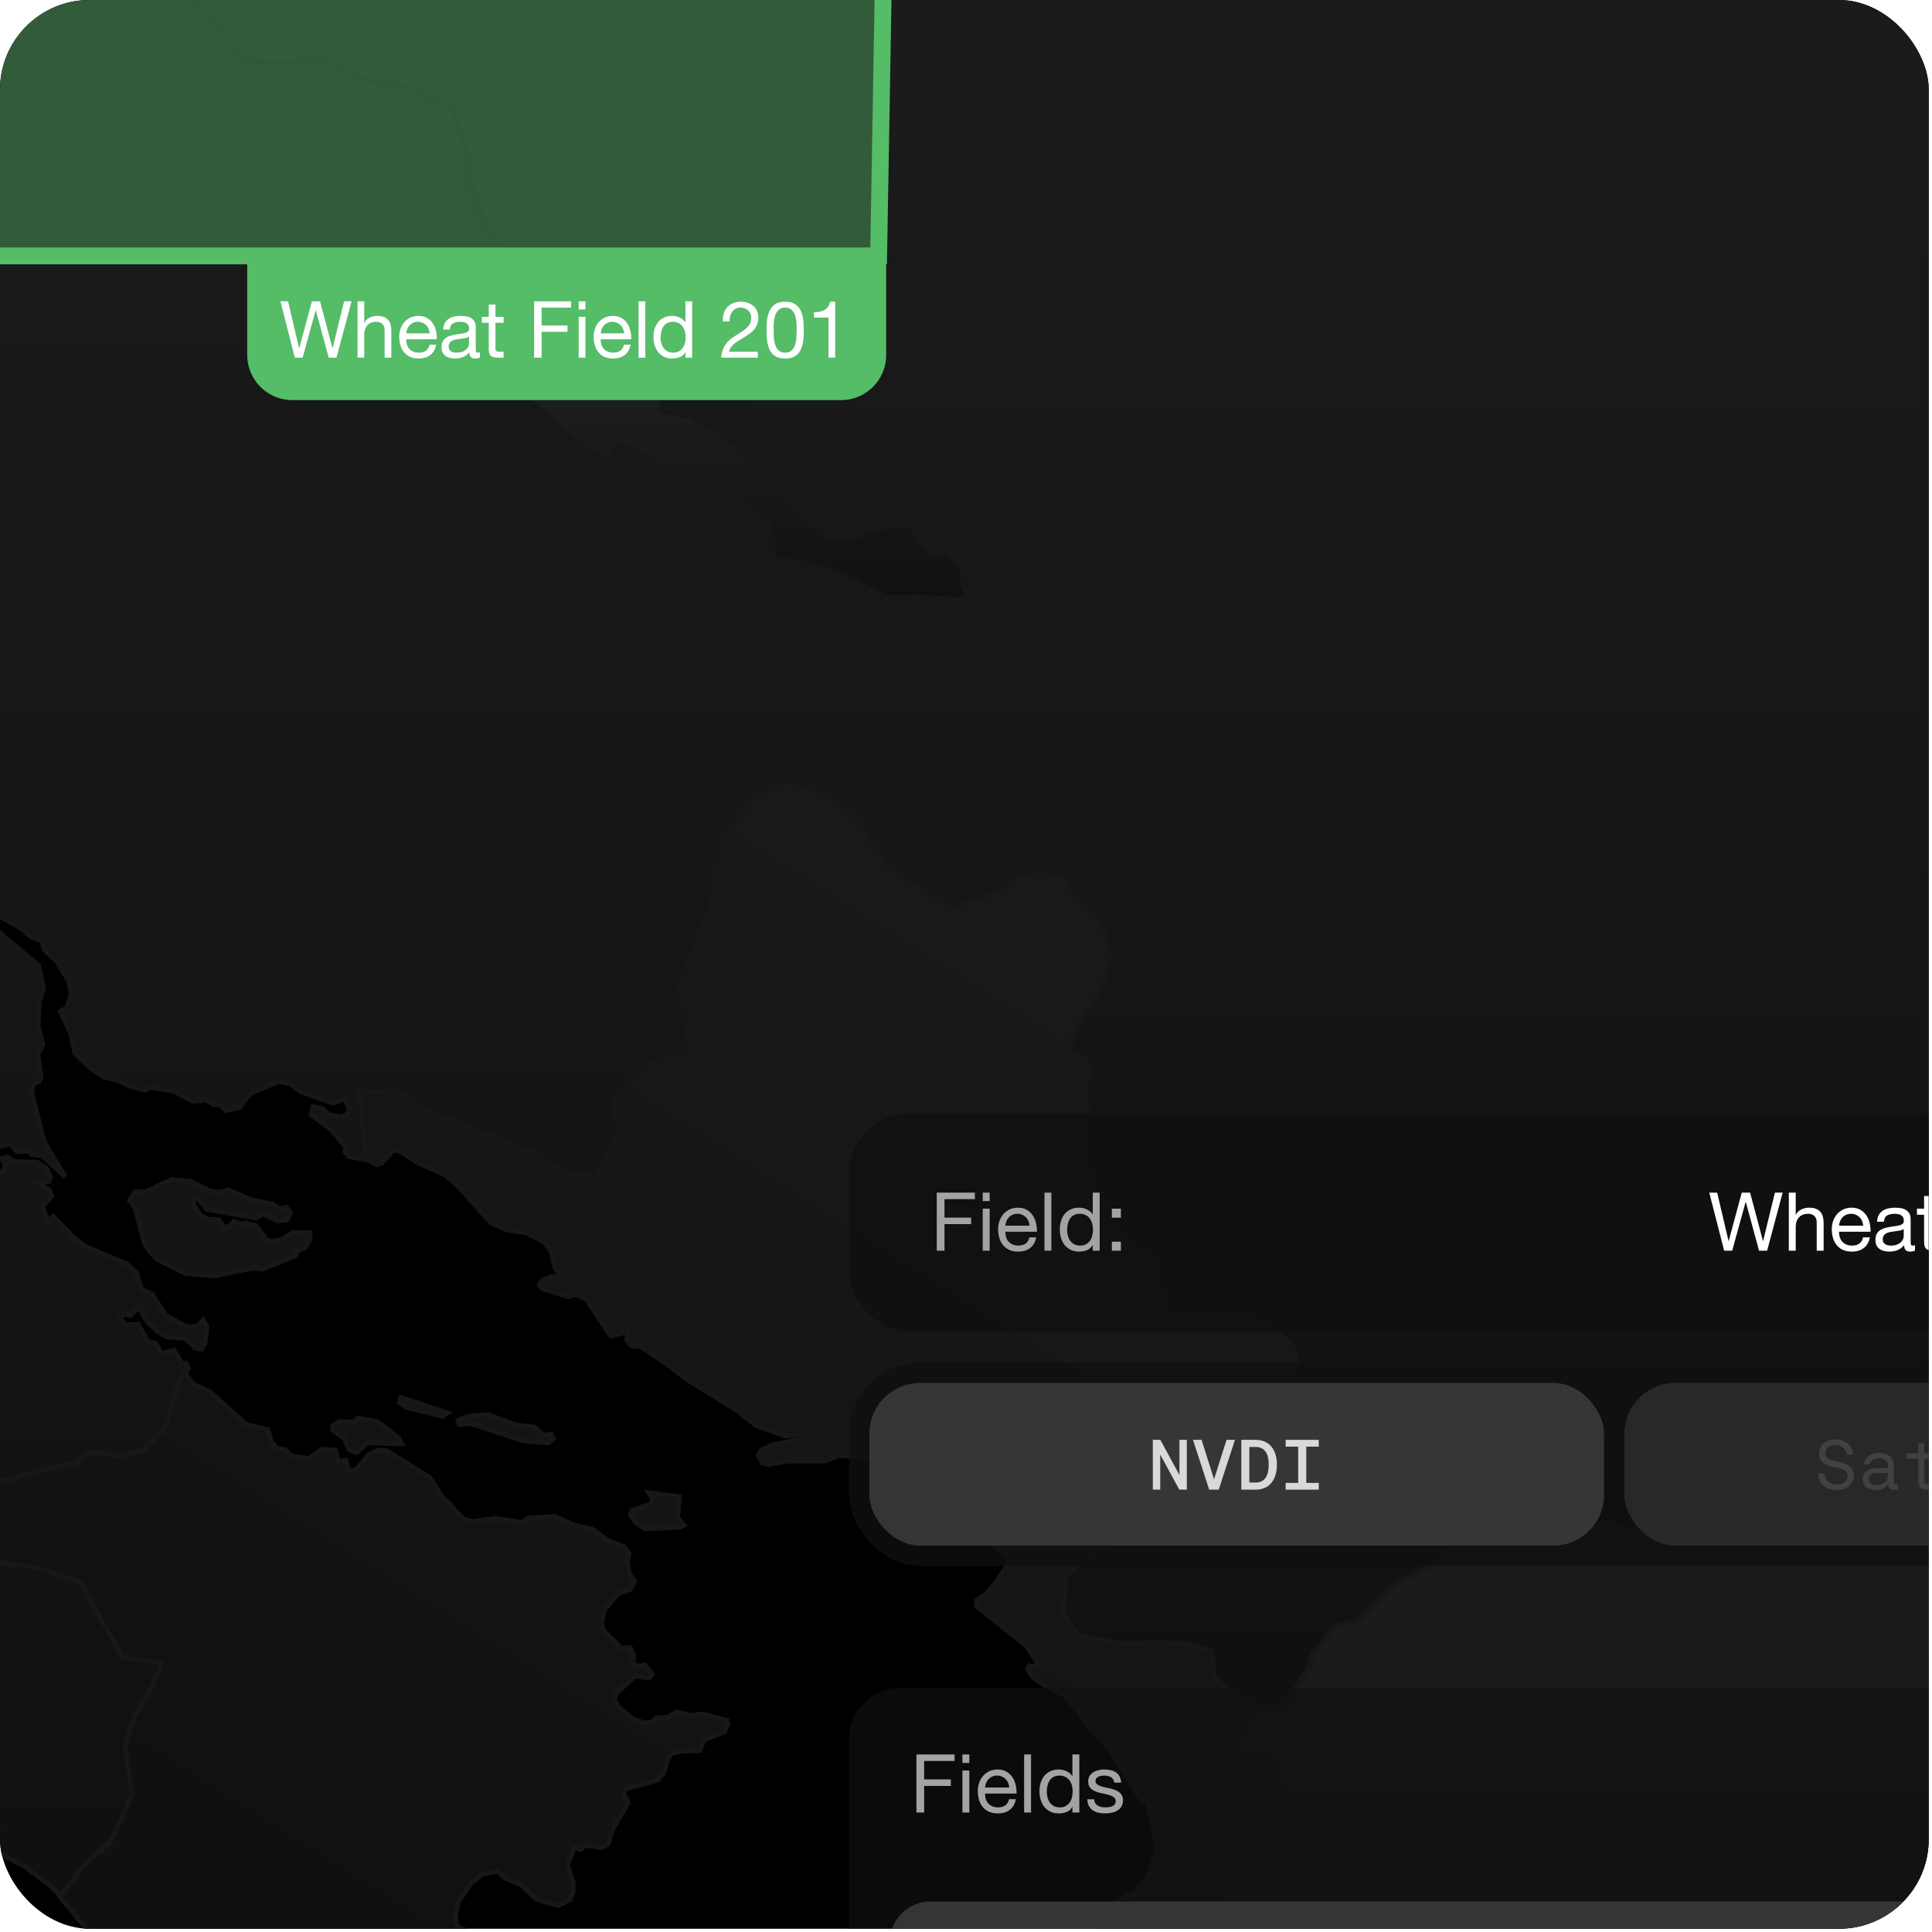 <svg  viewBox="0 0 380 380" fill="none" xmlns="http://www.w3.org/2000/svg">
<g clip-path="url(#clip0_386_1953)">
<rect width="379.36" height="379.36" rx="17.645" fill="black"/>
<path d="M211.161 -115.03L236.268 -100.387L248.962 -104.549L250.874 -100.087L252.562 -97.93L259.612 -94.893L272.099 -90.58L279.018 -86.736L291.075 -73.555L296.25 -70.705L298.912 -70.067L301.2 -70.124L303.731 -71.005L306.281 -72.786L309.112 -75.843L310.8 -76.724L318.15 -78.486L323.494 -83.83L324.412 -84.318L325.425 -83.886L326.925 -82.349L330.281 -76.836L330.206 -75.018L328.819 -71.061L327.637 -69.224L327.844 -67.311L331.406 -64.874L333.731 -60.299L334.969 -56.83L336.769 -54.992L340.35 -55.18L344.156 -54.636L346.538 -53.642L348.188 -52.199L350.513 -49.03L350.738 -47.136L351.919 -46.161H354.525L361.95 -44.586L363.844 -43.836L366.432 -41.155L372.507 -39.111L374.025 -37.217L374.907 -34.611L373.95 -32.455L375.094 -29.792L375.544 -27.411L373.988 -24.823L374.044 -22.892L372.825 -21.711L367.538 -20.154L368.232 -17.961L370.838 -16.723L371.757 -14.792L376.05 -13.779L379.125 -11.811L379.557 -9.167L381.207 -6.523L383.382 -8.642L385.069 -9.579L387.451 -9.542L390.976 -8.173L395.344 -8.942L397.894 -8.904L395.382 63.621L395.569 124.953L395.344 170.46L394.594 212.61L396.282 239.836L396.188 249.155L393.638 254.517L393.657 259.505L391.182 268.111L389.138 272.386L383.663 277.186L386.251 285.455L382.032 285.249L376.707 287.667L373.013 290.892L370.407 293.892L365.213 297.924L359.138 300.268L344.925 301.411L336.169 304.243L327.431 304.58L321.525 300.961L316.631 299.686L307.8 299.611L307.593 300.155L293.118 303.136L288.15 302.855L283.049 306.118L281.062 308.236L275.943 310.636L272.981 312.774L267.318 318.455L262.387 319.88L258.318 325.187L257.418 328.13L252.337 335.949L247.687 336.005L244.593 333.718L240.768 331.974L238.874 329.537L238.218 324.793L232.78 323.33L227.493 323.03L221.024 323.312L211.911 321.718L209.099 317.143L209.586 310.636L212.193 307.318L216.58 305.893L220.855 296.686L223.893 293.255L229.724 293.105L235.312 292.617L239.905 286.542L245.474 281.311L253.593 278.274L255.374 271.936L254.549 265.261L248.999 259.655L242.399 258.867L229.78 258.661L228.355 254.161L227.099 246.942L221.961 244.579L219.824 240.961L214.236 229.636L214.18 223.673L213.599 214.054L214.33 209.16L210.167 206.348L213.018 200.31L215.924 195.791L218.868 188.666L216.843 181.579L212.418 176.929L208.724 172.26L205.03 170.947L199.574 172.71L194.792 175.673L186.992 178.373L175.011 170.029L168.73 160.879L173.211 153.454L175.798 145.166L177.917 143.797L173.192 136.56L174.692 123.622L174.861 117.547L180.467 117.397L188.68 117.941L190.48 117.134L189.355 115.203L189.411 112.822L188.605 110.797L186.28 109.016L182.942 108.997L178.798 103.259L172.461 103.859L172.123 99.415L172.236 95.197L166.498 94.372L160.798 90.847L153.223 85.747L144.692 76.653L134.51 71.084L119.96 70.934L115.704 64.653L109.948 59.178L103.798 55.127L96.129 45.677L92.885 37.202L92.397 31.259L90.091 25.034L88.91 21.04L84.654 19.54L79.966 17.065L70.76 15.471L66.166 12.771L61.385 11.496L56.772 12.49L51.147 12.208L47.472 11.327L40.647 1.971L33.841 -2.398L27.016 -4.048L19.984 -4.517L10.534 -3.486L-0.641 -1.667L-7.447 -2.248L-11.085 -5.604L-14.704 -16.254L-14.966 -22.329L-20.891 -25.948L-32.648 -30.523L-38.61 -35.886L-41.666 -41.548L-43.635 -46.611L-45.173 -51.655L-48.623 -56.024L-58.541 -72.468L-56.367 -76.105L-51.548 -77.211L-44.516 -80.436L-39.66 -84.693L-38.123 -87.468L-34.822 -97.761L-32.516 -100.312L-23.891 -100.443L-20.197 -103.255L-16.635 -103.237L-10.954 -96.243L-5.141 -92.155L-0.828 -92.061L0.428 -97.855L1.178 -106.349L3.184 -114.168L7.797 -112.049L21.991 -104.493L99.954 -76.405L126.673 -65.249L169.442 -90.299L210.055 -115.199L211.161 -115.03Z" fill="url(#paint0_linear_386_1953)" stroke="#171717" stroke-width="0.938"/>
<path d="M-231.194 -33.711L-230.05 -31.292L-231.887 -30.974L-233.05 -32.23L-234.719 -31.986L-235.3 -32.661L-233.219 -33.149L-232.469 -33.805L-231.194 -33.711ZM-90.211 -145.331L-52.354 -131.418L-31.954 -131.493L-10.523 -120.431L3.165 -114.149L1.177 -106.331L0.428 -97.837L-0.829 -92.043L-5.141 -92.137L-10.954 -96.206L-16.635 -103.218L-20.198 -103.237L-23.892 -100.424L-32.517 -100.293L-34.823 -97.724L-38.104 -87.43L-39.642 -84.674L-44.498 -80.418L-51.529 -77.193L-56.348 -76.087L-58.523 -72.449L-48.604 -56.005L-45.154 -51.655L-43.617 -46.593L-41.648 -41.549L-38.592 -35.886L-32.629 -30.505L-20.873 -25.949L-14.948 -22.311L-14.685 -16.236L-11.066 -5.586L-7.41 -2.211L-0.604 -1.63L10.571 -3.448L20.04 -4.461L27.053 -4.011L33.897 -2.342L40.703 2.027L47.528 11.383L51.222 12.264L56.828 12.546L61.441 11.552L66.222 12.827L70.816 15.527L80.022 17.121L84.728 19.596L88.966 21.114L90.147 25.089L92.472 31.314L92.96 37.258L96.204 45.733L103.891 55.184L110.041 59.252L115.779 64.727L120.035 71.009L134.585 71.159L144.766 76.728L153.298 85.821L160.873 90.921L166.573 94.446L172.311 95.271L172.198 99.49L172.536 103.915L167.642 105.997L162.354 105.715L152.06 95.478L148.704 90.584L141.448 85.034L135.766 81.828L130.348 81.002L130.254 77.646L130.741 75.79L129.41 74.309L127.704 75.227L122.041 72.677L121.16 76.278L117.522 77.571L115.31 75.677L109.685 75.077L108.972 77.046L106.929 77.328L102.072 77.028L111.56 85.334L118.16 90.471L121.422 91.146L121.122 87.903L125.454 88.653L129.785 93.528L135.898 96.603L141.86 97.746L146.416 99.021L151.573 102.678L152.304 109.915L160.535 111.209L168.71 114.659L174.936 117.64L174.767 123.715L173.267 136.653L177.992 143.891L175.873 145.241L173.286 153.547L168.804 160.953L162.842 156.022L154.685 153.641L148.292 156.622L142.46 164.591L140.529 172.878L140.004 177.547L133.76 194.179L135.729 207.135L128.435 208.954L120.635 216.098L122.004 223.204L117.466 231.342L112.722 231.473L104.941 226.804L86.078 219.304L77.772 214.766L70.872 214.954L72.091 228.098L68.547 227.46L67.816 226.467L67.984 225.548L65.116 222.191L61.159 219.154L61.591 217.673L63.409 218.029L64.647 219.21L67.291 219.735L68.284 219.173L68.716 218.273L67.816 216.116L65.566 216.998L59.041 214.691L57.147 213.173L54.747 212.741L49.328 215.01L47.134 217.804L44.472 218.441L43.478 217.429L41.828 217.166L40.515 216.323L37.947 216.623L34.14 214.598L29.584 213.885L28.497 214.448L25.346 213.585L23.209 212.479L20.471 211.86L17.659 210.004L14.696 207.154L13.984 203.423L11.865 198.922L13.196 198.191L13.965 195.547L13.571 193.054L11.284 189.304L8.565 186.622L8.321 185.122L6.09 184.279L4.028 182.516L-1.335 179.554L-4.804 178.354L-6.285 176.835L-4.166 172.71L-4.316 171.041L-9.904 165.416L-11.891 164.816L-13.448 163.391L-14.498 160.728L-17.291 158.216L-27.416 157.953L-28.917 158.347L-30.848 160.147L-33.323 158.291L-36.06 158.422L-33.754 159.847L-32.273 161.947L-31.035 162.285L-29.535 161.216L-26.798 161.91L-22.298 159.791L-20.629 159.735L-17.404 161.085L-14.61 164.103L-12.491 167.535L-7.954 170.403L-7.054 172.147L-7.073 173.478L-8.348 176.872L-7.954 179.704L-6.885 180.96L-2.91 181.822L0.053 183.51L7.628 189.979L8.584 194.479L7.721 196.879L7.515 201.847L8.471 205.429L7.459 207.398L8.078 211.804L7.646 212.704L6.484 213.266L6.221 214.916L8.696 224.573L12.859 231.492L8.34 227.385L6.109 227.029L5.696 226.448L3.296 226.504L2.059 225.004L-4.841 226.598L-7.016 228.904L-5.685 229.748L-4.185 227.685L-2.198 227.779L-0.885 229.448L-2.479 230.423L-3.66 231.979L-3.248 232.804L-2.254 232.729L0.84 230.029L1.009 229.035L0.353 227.873L1.44 227.554L2.846 228.473L7.328 228.604L9.221 229.86L9.953 231.604L9.615 232.354L7.534 232.748L9.765 234.098L10.178 235.26L8.415 237.229L9.371 240.304L10.459 239.235L14.49 243.417L17.04 245.273L24.971 248.592L26.79 250.279L27.84 253.598L29.903 254.536L32.753 258.886L36.634 260.911L38.697 260.929L39.953 259.617L40.684 260.779L40.328 264.173L39.653 265.336L38.415 265.167L36.447 263.236L32.79 262.954L30.972 261.867L28.834 259.861L27.372 257.104L25.609 258.754L24.447 258.492L23.528 259.223L24.915 260.648L27.165 260.423L29.04 263.836L30.615 264.192L31.759 266.198L34.253 265.561L35.715 268.073L36.54 268.167L37.047 269.179L35.415 271.448L32.434 280.955L28.234 285.173L23.94 286.148L17.134 285.567L15.146 287.686L7.309 289.298L2.078 290.948L-5.123 291.792L-10.804 297.248L-10.766 302.667L-6.923 305.592L0.784 307.336L7.609 308.236L15.99 311.142L24.259 325.955L32.059 327.043L29.509 332.518L26.509 337.58L24.728 343.468L26.059 352.955L21.878 362.162L16.609 366.737L11.94 373.018L10.253 371.237L4.909 367.13L-1.598 363.755L-1.673 362.349L-0.679 361.374L-0.248 359.724L-2.348 354.155L-12.06 346.599L-15.36 344.743L-19.241 343.468L-23.291 342.849L-23.348 341.03L-26.216 338.593L-34.373 333.624L-37.842 333.005L-43.617 330.211L-47.011 329.18L-48.342 329.255L-49.354 331.318L-52.504 330.961L-56.629 329.255L-58.354 327.418L-60.173 326.48L-63.904 325.861L-68.629 326.574L-69.736 329.63L-70.748 330.455L-72.248 330.361L-78.848 326.574L-79.486 324.249L-80.63 323.499L-84.211 325.786L-85.955 325.524L-86.63 326.518L-87.53 326.255L-87.83 323.18L-91.448 320.236L-92.948 320.067L-96.192 321.699L-99.999 321.661L-104.705 319.88L-108.605 320.93L-110.742 319.411L-114.624 318.961L-117.924 316.111L-121.167 316.749L-123.399 316.224L-129.043 316.261L-130.355 315.417L-130.749 312.924L-132.568 311.33L-135.211 310.561L-137.536 310.711L-138.868 311.442L-138.793 312.605L-139.374 313.505L-144.568 310.899L-143.818 309.324L-142.73 308.836L-142.224 307.261L-143.011 302.105L-144.474 299.03L-147.024 295.523L-146.687 294.192L-148.974 289.692L-156.118 280.767L-157.168 278.442L-159.812 276.023L-162.38 274.598L-169.299 267.417L-171.268 264.586L-172.562 259.673L-173.537 258.004L-177.981 254.142L-178.637 252.567L-179.537 252.229L-181.168 249.567L-186.512 242.798L-186.643 239.067L-188.781 236.723L-191.349 225.829L-193.656 222.979L-193.881 220.41L-197.95 211.41L-203.612 203.723L-203.35 201.641L-204.231 197.985L-204.118 194.666L-208.281 185.497L-208.581 181.841L-207.475 178.204L-209.5 171.041L-205.056 167.01L-203.387 164.441L-204.85 160.185L-206.818 156.922L-209.781 153.828L-210.925 151.822L-212.668 151.222L-213.493 150.134L-214.412 150.547L-215.65 149.291L-216.568 149.197L-216.718 148.034L-215.368 144.809L-212.95 143.084L-211.712 143.009L-210.568 144.266L-209.556 142.541L-208.056 142.709L-207.212 141.472L-206.518 138.566L-205.262 137.834L-202.131 131.459L-201.043 131.216L-200.125 130.147L-198.943 127.24L-197.95 127.578L-197.218 129.247L-193.074 129.941L-191.668 129.209L-190.318 127.728L-188.274 120.434L-189.231 115.615L-186.906 115.878L-186.006 117.622L-183.831 116.478L-181.974 113.665L-181.618 110.853L-182.856 109.672L-183.568 104.853L-186.306 103.09L-185.874 102.096L-186.699 101.421L-188.368 101.159L-189.268 100.24L-189.324 97.24L-191.218 95.234L-189.793 93.828L-190.862 91.746L-193.431 89.984L-193.262 89.234L-187.693 88.278L-186.587 86.215L-185.087 85.146L-185.237 83.815L-184.149 82.334L-184.224 81.677L-182.049 80.028L-179.649 80.796L-177.906 80.478L-177.006 82.653L-174.774 84.584L-172.356 84.509L-165.587 78.828L-161.424 77.29L-158.068 74.084L-157.824 74.834L-156.343 75.846L-154.843 75.771L-152.743 73.052L-153.08 72.302L-152.743 71.477L-154.13 68.815L-153.887 68.234L-150.062 67.934L-147.305 66.715L-146.293 65.721L-146.93 62.721L-146.255 61.727L-143.443 62.009L-142.599 60.846L-138.53 61.634L-137.518 60.809L-136.749 59.159L-136.318 56.346L-133.824 56.777L-133.13 53.383L-131.78 52.146L-129.699 51.34L-129.174 48.433L-129.624 47.121L-130.861 45.865L-137.911 43.39L-139.58 44.046L-142.093 46.277L-145.749 46.99L-145.786 51.152L-147.118 51.715L-147.962 54.209L-151.037 55.09L-151.787 56.327L-153.868 55.559L-154.018 54.809L-150.849 52.934L-149.912 49.952L-151.318 48.94L-150.137 46.708L-149.312 46.802L-148.543 45.565L-146.724 45.658L-145.374 43.502L-145.618 42.827L-147.193 42.152L-148.693 42.227L-147.174 40.333L-145.355 40.183L-144.249 37.952L-145.149 36.696L-144.886 35.946L-142.224 36.64L-138.136 33.94L-137.536 32.533L-140.255 19.708L-142.093 14.796L-141.193 12.039L-141.661 8.289L-139.861 2.402L-139.674 0.077L-142.055 -3.523L-146.105 -7.311L-147.755 -9.73L-149.462 -13.892L-154.543 -13.442L-156.099 -15.373L-158.687 -15.223L-159.924 -16.48L-161.33 -16.667L-164.499 -16.105L-167.649 -18.13L-170.556 -18.148L-172.749 -17.942L-175.168 -16.724L-177.362 -13.498L-181.824 -16.198L-186.962 -17.811L-188.631 -17.736L-189.287 -19.911L-190.262 -21.58L-191.518 -22.498L-192.174 -24.092L-191.818 -26.661L-186.512 -25.536L-186.249 -27.036L-188.462 -31.386L-193.131 -30.092L-195.868 -30.28L-200.35 -32.23L-209.931 -32.455L-212.537 -38.905L-213.775 -39.917L-218.181 -41.211L-227.8 -45.374L-229.694 -46.968L-232.844 -48.149L-234.756 -48.074L-236.087 -47.08L-242.087 -45.542L-244 -46.218L-240.569 -48.28L-235.825 -49.236L-232.656 -50.868L-231.4 -52.18L-226.075 -52.968L-223.9 -54.111L-220.731 -54.505L-219.644 -55.236L-218.893 -56.643L-214.637 -57.524L-212.687 -61.424L-214.168 -63.261L-219.812 -66.299L-215.893 -66.355L-214.881 -66.936L-204.906 -65.099L-203.575 -66.093L-200.987 -65.905L-198.925 -64.555L-197.593 -64.874L-195.287 -62.436L-195.137 -61.274L-196.806 -59.868L-196 -56.118L-194.931 -55.105L-192.606 -54.843L-190.299 -52.743L-187.131 -52.555L-185.799 -53.38L-185.462 -54.543L-185.874 -55.799L-188.687 -58.743L-188.424 -59.661L-186.587 -59.643L-185.143 -62.211L-183.568 -61.536L-182.893 -62.624L-179.556 -62.849L-178.299 -62.418L-177.474 -60.505L-175.637 -61.986L-172.393 -61.536L-171.212 -62.605L-168.887 -62.661L-166.974 -62.061L-165.737 -60.974L-164.893 -61.555L-163.393 -61.368L-162.399 -59.943L-162.83 -58.368L-161.18 -57.018L-159.362 -56.755L-158.518 -57.655L-158.48 -61.236L-156.137 -61.968L-155.293 -63.449L-155.78 -64.78L-161.143 -67.574L-160.318 -69.318L-157.243 -68.718L-156.643 -70.537L-155.218 -71.193L-152.218 -71.343L-150.868 -72.824L-150.512 -75.393L-151.243 -77.062L-152.724 -78.318L-156.98 -80.512L-162.568 -87.074L-163.899 -87.843L-166.562 -88.106L-168.455 -89.531L-171.437 -90.805L-174.493 -94.574L-171.718 -98.381L-168.887 -98.362L-168.455 -99.187L-169.355 -100.518L-169.187 -101.343L-167.855 -102.168L-165.605 -101.812L-164.762 -102.562L-161.462 -99.543L-160.974 -97.706L-160.318 -97.124L-152.499 -95.643L-149.405 -96.543L-147.474 -98.268L-145.393 -98.999L-144.286 -100.574L-143.855 -102.149L-144.643 -108.243L-146.78 -110.512L-148.599 -111.187L-150.755 -113.362L-153.737 -113.231L-147.793 -123.956L-141.774 -133.256L-140.33 -136.537L-127.88 -156.356L-126.324 -159.281L-125.18 -163.744L-123.774 -164.925L-122.105 -165L-106.58 -162.619L-103.861 -161.887L-101.161 -159.225L-94.261 -150.356L-92.123 -146.569L-90.211 -145.331Z" fill="url(#paint1_linear_386_1953)" stroke="#171717" stroke-width="0.938"/>
<path d="M172.46 103.859L178.798 103.259L182.942 108.996L186.279 109.015L188.604 110.796L189.41 112.821L189.354 115.203L190.479 117.134L188.679 117.94L180.467 117.397L174.86 117.547L168.635 114.584L160.46 111.115L152.248 109.84L151.516 102.584L146.341 98.946L141.785 97.653L135.822 96.509L129.71 93.434L125.379 88.559L121.047 87.809L121.347 91.052L118.085 90.396L111.485 85.259L101.997 76.952L106.853 77.252L108.897 76.99L109.61 75.021L115.235 75.621L117.428 77.515L121.066 76.221L121.947 72.621L127.61 75.171L129.316 74.252L130.647 75.734L130.16 77.59L130.254 80.946L135.654 81.79L141.354 84.978L148.61 90.528L151.966 95.421L162.26 105.659L167.548 105.94L172.46 103.859Z" fill="url(#paint2_linear_386_1953)" stroke="#171717" stroke-width="0.938"/>
<path d="M492.395 739.415L490.333 739.622L488.608 738.853L487.97 737.597L488.908 735.965L488.927 734.315L495.939 734.672L496.183 735.253L493.745 738.272L492.395 739.415ZM588.003 660.965L586.746 661.527L586.09 660.946L584.796 654.158L586.54 653.277L587.778 653.877L589.296 657.365L588.921 659.765L588.003 660.965ZM586.878 648.233L585.265 650.521L583.859 650.333L583.053 649.171L583.39 643.977L582.921 631.414L579.209 620.783L580.953 620.483L582.771 620.933L583.953 624.177L583.934 625.583L586.334 631.152L585.696 634.939L585.903 637.171L588.809 646.396L588.378 647.54L586.878 648.233ZM133.817 300.361L126.935 300.698L125.117 299.611L123.973 297.942L124.235 297.117L128.154 295.748L128.323 294.68L127.592 293.592L133.648 294.398L133.273 298.542L134.492 299.967L133.817 300.361ZM74.247 279.623L78.372 282.83L79.029 283.992L72.316 283.748L70.141 285.717L68.66 285.117L67.685 282.867L65.454 281.348L65.472 280.355L66.728 279.623L69.635 279.736L70.385 278.911L74.247 279.623ZM95.96 278.217L101.435 280.261L105.166 280.711L106.966 282.305L108.391 282.08L108.804 282.998L107.791 283.823L102.823 283.355L92.66 279.998L90.335 280.13L90.091 279.38L92.004 278.573L95.96 278.217ZM88.029 277.879L87.11 278.611L79.91 276.792L78.504 275.779L78.841 274.879L88.029 277.879ZM55.947 285.061L57.428 286.411L60.822 286.861L63.316 285.061L65.978 285.248L66.541 287.498L68.041 287.18L68.51 289.261L70.01 289.111L72.522 286.073L74.36 285.267L75.935 285.286L84.579 290.611L86.772 294.117L91.123 298.73L92.847 299.255L97.573 298.636L102.541 299.442L104.041 298.542L109.273 298.28L112.985 299.986L116.548 300.773L119.435 302.967L122.735 304.167L123.71 305.424L123.354 307.336L123.823 309.586L124.798 311.086L123.954 312.642L121.704 313.355L118.929 316.561L118.31 319.13L118.704 320.705L122.154 324.136L123.973 324.08L124.61 325.655L124.517 327.061L125.248 327.736L126.823 327.511L128.304 329.274L127.723 330.005L124.91 329.649L121.142 333.174L120.879 334.243L121.535 335.668L124.404 338.03L126.71 338.893L128.36 338.743L129.035 337.918L131.435 337.693L133.104 336.718L135.992 337.411L138.148 337.111L143.023 338.405L143.173 339.155L142.498 340.636L138.504 342.174L137.642 344.311L133.91 344.443L132.073 344.911L131.492 345.643L130.46 348.774L129.279 350.161L123.035 351.83L122.604 352.655L123.579 354.568L120.448 359.912L119.585 362.724L118.423 363.38L115.029 362.93L114.185 363.755L112.948 363.418L111.598 366.793L112.723 370.205L112.704 372.118L112.029 373.674L109.779 374.818L105.654 373.618L102.541 370.768L99.241 369.324L98.004 368.068L94.929 368.537L92.754 370.262L90.147 374.124L89.529 376.862L89.922 378.943L94.385 380.743L95.885 382.112L96.11 383.331L94.179 386.537L91.254 388.487L85.441 390.006L83.698 390.981L81.185 394.187L76.272 396.043L71.229 402.025L68.079 409.862L67.872 413.593L63.335 427.544L61.985 430.6L56.828 432.287L56.228 434.106L56.622 436.094L56.116 436.656L54.56 434.744L53.828 432.587L52.028 431.331L47.978 430.469L44.866 427.206L43.722 424.712L42.916 414.268L41.528 412.525L37.91 409.918L23.078 393.606L21.147 387.212L19.853 384.718L18.053 382.956L16.609 378.887L11.828 373.149L16.497 366.868L21.766 362.293L25.947 353.087L24.616 343.599L26.397 337.711L29.397 332.649L31.947 327.174L24.147 326.086L15.878 311.274L7.497 308.367L0.672 307.467L-7.035 305.724L-10.879 302.799L-10.916 297.38L-5.235 291.923L1.965 291.08L7.197 289.43L15.034 287.817L17.022 285.698L23.828 286.28L28.122 285.305L32.322 281.086L35.303 271.579L36.934 269.311L36.428 270.211L38.153 272.311L41.285 273.754L48.522 280.223L52.741 281.18L53.303 283.505L54.447 284.93L55.947 285.061ZM41.453 234.323L43.197 234.51L45.016 234.042L49.235 235.917L53.716 236.873L54.953 237.717L56.378 237.473L57.11 238.56L56.435 239.967L54.616 240.117L51.728 238.767L50.303 239.592L40.609 237.829L38.809 235.56L38.303 235.804L37.966 236.798L39.353 238.973L41.003 239.817L43.084 239.929L43.984 241.354L45.072 241.279L45.991 240.21L47.153 240.81L48.391 240.567L50.378 241.092L52.253 243.604L53.247 244.204L55.403 243.81L57.653 242.423L60.879 242.46L61.029 243.698L60.091 245.348L58.347 246.154L58.253 246.904L51.578 249.66L49.76 249.398L42.184 250.973L36.466 250.504L30.934 247.71L29.547 246.285L28.403 244.523L26.566 237.623L25.497 236.123L26.509 234.398L28.422 234.492L33.766 231.979L37.497 232.354L41.453 234.323ZM168.73 160.878L175.011 170.028L186.992 178.372L194.792 175.672L199.574 172.728L205.03 170.947L208.742 172.26L212.418 176.928L216.861 181.579L218.886 188.666L215.943 195.791L213.036 200.31L210.186 206.348L214.349 209.16L213.618 214.054L214.199 223.673L214.255 229.635L219.843 240.96L221.98 244.579L227.118 246.923L228.374 254.142L229.799 258.661L242.418 258.867L249.018 259.654L254.568 265.242L255.393 271.936L253.612 278.254L245.493 281.292L239.905 286.542L235.312 292.617L229.724 293.086L223.911 293.236L220.874 296.667L216.58 305.874L212.193 307.299L209.586 310.617L209.117 317.124L211.93 321.699L221.043 323.292L227.511 323.011L232.799 323.311L238.237 324.792L238.893 329.536L240.787 331.974L244.612 333.718L247.687 336.024L243.918 340.243L243.712 345.005L249.862 344.836L252.787 353.087L257.849 352.955L260.212 356.78L253.687 362.593L245.043 362.18L242.605 363.755L241.593 374.387L244.518 382.862L243.674 391.431L245.418 396.137L253.855 405.212L254.043 412.018L255.824 418.356L260.718 424.281L263.231 425.294L269.868 427.281L281.081 426.981L287.625 425.725L293.643 424.918L295.387 429.944L299.025 432.981L304.462 426.887L308.737 421.262L312.262 415.975L309.262 408.812L311.944 404.312L320.287 405.493L326.419 404.687L337.725 404.275L343.856 399.774L352.294 405.062L362.307 408.568L368.232 408.512L373.069 408.156L380.832 412.168L392.157 408.193L399.826 408.962L402.788 410.5L404.626 414.662L403.313 425.931L407.476 432.306L411.62 433.712L418.651 430.712L426.507 433.956L425.551 446.425L426.17 453.644L432.489 456.175L437.326 463.731L443.664 466.919L450.714 472.244L451.332 475.356L454.07 480.794L459.545 479.557L462.901 487.9L469.858 494.2L476.514 492.944L478.783 489.213L481.614 486.325L487.37 487.582L488.514 493.825L492.733 502.788L497.608 507.944L501.677 510.869L505.558 511.094L509.814 512.913L506.046 521.126L506.102 527.07L507.171 539.257L516.883 547.32L528.921 553.47L538.24 555.064L546.283 545.332L558.265 553.751L564.921 564.907L569.177 574.733L573.134 581.651L579.884 583.733L588.509 587.708L594.434 595.864L611.347 602.858L616.072 606.402L623.703 605.539L629.572 602.783L633.041 599.67L635.684 593.876L635.816 586.433L641.066 581.108L643.991 573.251L643.484 570.232L641.291 565.114L633.734 565.207L628.709 563.07L624.959 559.826L625.222 557.651L629.384 551.82L630.153 544.02L629.666 541.77L632.778 537.157L637.016 534.232L640.372 530.895L645.678 519.738L650.834 514.638L654.135 509.032L659.141 502.301L665.572 504.719L668.891 508.094L669.753 512.501L673.353 509.594L678.997 506.951L682.222 506.651L686.122 507.513L687.885 504.757L688.485 498.794L689.835 496.919L694.954 494.519L702.173 498.325L706.166 502.638L711.454 506.819L720.341 508.526L723.304 510.401L728.01 517.076L733.973 518.426L740.085 516.869L747.079 516.251L752.498 520.976L760.223 531.888L765.229 533.595L772.973 537.157L782.386 542.088L787.186 543.795L788.461 551.107L787.823 555.232L792.267 564.195L791.123 570.064L791.723 571.995L799.317 574.058L810.155 575.933L815.311 578.708L818.986 599.352L822.736 606.477L827.574 610.133L836.93 612.908L836.161 608.652L836.78 609.064L847.28 603.439L849.568 603.195L851.687 603.814L855.943 611.577L858.155 614.464L876.849 626.221L882.418 632.314L895.731 635.708L902.181 640.246L903.568 641.839L906.118 649.865L913.243 656.127L913.45 659.971L912.831 662.09L902.031 667.846L899.518 672.777L895.862 677.39L893.556 678.759L880.843 681.346L878.968 682.171L876.062 685.377L873.474 686.315L863.912 687.684L861.324 688.621L858.287 690.552L854.068 695.315L853.299 698.146L853.974 699.871L858.849 704.671L858.812 706.378L857.78 708.346L856.055 709.603L849.587 712.453L849.08 716.709L842.93 718.153L840.905 719.672L842.105 722.653L841.974 724.022L840.774 725.69L840.755 726.853L845.686 732.684L848.124 738.722L853.712 742.866L858.549 745.359L859.637 746.709L860.462 750.909L863.105 753.722L864.043 757.341L867.062 760.266L870.831 765.647L872.724 769.341L872.462 771.985L870.08 774.685L870.268 775.753L872.031 777.703L871.843 784.06L873.981 788.878L874.037 791.147L872.856 794.091L869.949 796.735L868.956 798.366L870.587 807.047L870.737 812.785L869.106 820.173L865.674 827.41L861.643 833.054L858.849 835.229L854.668 837.273L846.886 839.335L843.286 839.373L840.643 838.585L836.836 838.398L829.149 846.31L820.786 856.323L813.567 862.754L804.886 867.573L796.899 870.067L794.442 871.286L793.242 872.542L792.773 874.642L793.036 877.304L795.492 881.279L802.13 883.323L803.799 884.411L812.03 891.03L814.599 895.005L815.967 895.136L821.086 893.336L829.524 895.623L833.405 897.705L834.118 899.205L834.961 904.942L836.293 907.83L835.655 918.724L841.299 922.005L844.112 924.911L844.805 932.542L843.849 938.355L850.093 954.574L850.412 965.374L848.405 975.593L848.087 982.605L847.693 982.099L845.312 981.893L843.999 981.124L839.93 974.205L840.624 971.918L840.511 968.712L841.018 968.149L842.743 967.924L843.924 966.799L844.805 964.099L845.105 961.062L844.299 955.699L840.999 951.274L840.23 948.461L837.98 945.78L837.268 944.036L836.611 939.236L831.943 928.774L819.174 910.005L812.461 903.442L805.674 900.686L786.886 886.323L769.017 876.104L764.161 871.229L760.654 868.867L758.011 864.948L757.523 860.148L757.992 856.942L759.623 853.679L765.567 848.673L769.486 846.348L771.417 844.154L772.261 838.229L774.942 835.398L775.954 833.598L775.823 832.023L772.542 825.685L769.092 820.585L759.136 809.185L757.354 802.791L755.592 800.129L756.586 799.979L758.292 801.085L759.473 804.647L760.936 805.829L762.173 805.604L761.704 804.104L760.654 803.335L760.767 801.685L761.929 800.972L766.036 801.797L770.236 797.41L773.142 797.954L773.161 797.166L771.736 796.36L769.505 796.154L763.673 799.266L761.948 799.229L759.923 797.466L758.311 794.71L755.854 793.847L754.467 792.666L745.767 780.872L745.242 778.135L748.148 772.585L749.798 773.278L750.642 776.672L751.861 777.685L754.073 778.303L754.298 779.466L752.686 781.828L754.223 783.591L752.273 786.197L753.867 789.122L758.948 786.16L760.879 784.135L762.848 784.247L764.236 785.185L765.511 783.385L765.361 782.391L763.073 781.285L761.329 782.072L760.598 781.641L759.754 778.416L752.798 769.716L749.442 768.178L747.586 765.835L745.917 766.959L744.867 765.872L743.798 765.778L743.123 766.435L743.198 766.922L745.654 767.785L746.217 768.872L746.348 770.935L745.579 772.491L744.342 773.053L743.104 772.941L741.885 771.853L738.342 771.628L736.223 769.866L734.479 770.578L732.923 770.222L732.36 769.641L733.129 768.178L732.81 767.26L731.423 766.66L726.398 766.491L724.504 770.841L723.36 770.485L720.867 766.397L719.066 760.847L717.998 760.341L715.091 761.353L709.916 759.609L707.929 759.816L705.248 761.747L700.56 755.878L699.079 755.109L696.604 754.828L695.385 754.228L694.672 752.803L692.535 752.016L691.71 751.266L692.891 749.803L691.785 746.484L692.816 744.028L692.947 741.553L695.029 739.941L695.572 736.49L693.285 735.29L691.447 737.072L690.285 737.053L689.479 735.965L687.416 735.59L685.147 732.74L683.591 732.384L682.747 733.453L679.616 732.497L676.072 732.197L675.51 731.859L675.229 729.047L674.497 728.54L673.072 729.422L672.96 730.903L671.216 732.028L670.86 734.09L670.11 734.578L668.535 734.465L668.31 732.965L667.503 732.215L666.247 732.853L665.01 732.665L661.635 737.222L658.372 739.322L655.635 739.941L653.666 739.491L653.047 737.259L647.684 737.165L644.816 736.209L642.678 736.265L642.153 737.334L641.066 737.972L638.853 737.597L636.734 740.784L636.266 744.403L637.053 746.391L638.366 746.991L639.959 745.453L641.516 745.641L642.903 746.728L643.128 747.722L641.591 750.591L642.566 751.603L643.822 750.553L645.228 750.497L647.422 752.109L650.103 755.128L652.878 757.078L655.597 762.159L654.341 767.916L654.566 769.978L656.085 771.122L656.835 772.735L658.466 774.403L662.535 777.685L666.585 782.372L669.678 785.072L672.135 786.441L674.441 786.403L677.197 789.179L682.072 788.428L691.822 792.066L696.698 796.847L699.679 800.86L702.548 801.816L704.666 803.504L706.241 802.622L706.598 800.654L707.573 801.816L708.041 803.56L706.054 818.129L707.179 820.041L713.498 827.166L713.066 828.723L711.791 830.429L708.098 833.748L708.398 835.229L712.185 840.817L712.579 842.392L709.635 850.173L710.854 855.723L709.485 858.742L705.641 861.236L697.448 858.367L687.96 853.829L674.103 849.142L663.791 844.435L657.828 840.779L653.985 839.391L636.959 835.979L629.216 835.51L624.753 835.604L616.897 836.879L616.39 837.367L614.103 836.504L610.372 837.592L608.065 837.217L599.178 830.729L598.24 827.335L595.503 823.735L590.871 819.46L583.278 815.054L569.402 799.566L557.796 787.585L553.934 786.441L553.465 785.203L551.89 785.916L550.54 787.304L549.34 785.391L548.252 780.91L545.102 776.166L545.215 774.853L547.671 770.353L548.458 767.222L550.39 764.691L552.959 763.735L553.634 762.591L554.496 755.016L555.359 752.972L559.296 749.653L562.952 748.397L573.771 747.741L575.44 747.103L576.696 745.472L577.896 742.115L577.465 737.99L578.665 734.465L580.596 732.178L583.09 731.222L584.44 729.422L583.559 728.259L582.246 728.072L581.234 729.215L580.484 729.29L579.715 725.39L579.753 723.084L580.353 721.603L581.196 720.797L585.321 720.609L588.565 719.259L590.684 715.734L592.559 716.915L592.653 715.922L590.721 712.584L591.228 712.19L596.365 711.534L599.928 710.446L602.797 711.478L605.647 709.284L604.859 706.959L604.203 706.528L602.703 707.334L602.422 704.109L601.84 704.09L601.165 705.328L600.378 708.196L598.709 708.834L593.009 708.74L589.315 708.028L588.078 712.959L587.14 714.759L584.14 716.784L582.49 716.597L577.784 711.571L586.765 701.971L588.603 701.09L589.953 699.29L592.109 698.578L594.115 696.871L595.465 694.584L599.29 693.496L603.715 695.709L606.265 695.915L608.628 697.453L609.715 696.815L608.44 694.49L605.009 691.865L604.372 690.046L605.14 688.827L607.015 690.346L613.54 690.196L615.622 689.577L618.828 690.627L621.172 689.352L621.397 690.346L619.015 695.184L617.684 700.453L615.828 702.815L614.178 703.453L611.29 703.49L609.209 704.784L608.422 707.09L608.553 708.984L607.709 710.54L605.815 710.184L605.628 710.934L606.284 711.759L607.765 712.603L609.509 712.059L610.747 712.246L611.928 710.934L611.647 708.365L612.415 706.978L615.228 706.284L618.322 704.278L620.647 698.54L620.534 695.409L621.64 693.027L623.047 692.559L624.753 693.834L625.672 693.684L629.684 690.853L636.303 689.896L637.316 688.846L636.678 687.177L635.197 686.409L634.597 687.552L633.341 688.434H628.559L624.884 690.927L623.909 690.421L623.759 688.94L625.784 686.577L624.64 685.64L622.39 686.765L620.665 686.409L618.247 688.434L614.14 687.121L609.997 688.04L607.372 687.009L605.59 684.909L604.109 684.721L602.609 685.602L602.159 688.002L603.097 691.396L602.759 692.128L602.103 692.109L600.472 690.759L599.459 687.102L597.809 686.746L593.309 683.859L586.296 683.915L588.696 678.59L588.996 674.652L591.528 676.49L595.128 678.027L604.69 679.509L607.072 680.709L608.29 682.209L611.572 683.427L610.653 679.04L608.44 677.596L607.728 676.096L609.247 673.734L610.578 673.509L613.372 674.634L615.603 674.502L615.959 672.852L614.984 671.765L611.928 671.39L609.359 671.765L606.19 673.527L604.747 676.565L603.415 677.709L597.359 673.884L596.271 674.202L592.99 673.077L591.678 672.065L591.04 669.984L591.303 669.252L592.596 670.921L596.046 671.802L598.24 673.659L599.965 673.771L600.884 672.871L600.809 671.877L594.321 670.04L593.496 669.44L592.878 667.115L592.146 666.608L590.759 666.177L587.234 668.934L585.903 669.083L585.096 668.408L585.021 667.34L585.959 665.783L590.403 661.977L591.434 659.84L591.04 658.19L592.034 652.34L591.659 649.283L589.728 645.608L589.84 644.371L588.678 639.758L587.14 637.077L587.084 635.258L587.871 632.783L589.128 632.221L593.496 632.371L593.515 631.714L588.753 630.064L587.571 626.577L587.871 623.764L589.128 622.883L589.146 622.227L587.346 621.871L586.39 619.695L583.915 619.489L582.528 618.814L579.453 614.633L576.584 613.02L575.065 614.652L573.584 614.708L571.334 610.039L566.59 606.983L566.946 605.577L566.477 604.245L564.171 603.458L562.165 599.877L555.321 593.708L554.552 590.708L550.596 588.064L548.777 584.989L546.471 582.833L544.952 582.214L541.54 582.626L539.946 583.658L539.065 585.814L538.24 585.795L536.44 584.445L538.127 582.158L537.096 578.914L536.852 573.364L535.802 571.451L531.471 567.57L524.177 563.314L512.008 558.251L507.639 557.764L507.152 557.107L508.108 554.22L506.889 552.551L504.677 550.939L501.358 546.251L491.702 539.238L488.439 536.051L488.72 534.063L487.577 533.22L486.414 533.37L485.402 534.513L478.445 529.451L478.07 527.22L477.245 527.37L476.57 528.682L459.826 519.419L443.045 512.219L441.826 510.382L443.439 507.588L442.464 506.744L441.282 507.644L440.495 510.944L439.164 510.926L436.689 509.988L431.513 506.763L427.726 505.713L422.382 502.901L412.313 500.519L410.738 500.913L407.982 502.694L406.97 498.288L406.07 497.782L405.076 498.269L403.969 499.919L401.907 499.638L400.332 500.369L398.888 497.032L396.676 494.763L394.613 493.732L392.382 493.525L390.638 494.163L389.157 494.05L391.276 491.107L393.263 491.632L393.863 490.15L392.026 484.75L393.207 482.707L390.694 479.369L386.176 476.988L382.988 473.632L380.963 470.631L378.507 468.944L371.1 466.431L368.325 463.581L365.588 458.163L363.713 456.306L362.475 455.875L361.707 457.113L362.682 459.194L369.207 466.975L372.15 469L375.525 470.125L378.263 470.238L379.257 470.838L379.725 472.582L379.125 473.407L377.063 473.463L373.013 472.244L372.357 471.325L366.6 468.85L362.344 465.813L359.588 461.294L355.294 461.144L351.675 459.306L349.425 459.719L350.644 461.106L351.713 461.538L357.432 462.531L358.575 463.375L358.556 464.369L357.563 464.688L351.263 462.794L348.356 462.756L347.531 462.006L342.244 461.613L341.419 461.931L338.213 459.738L336.806 459.381L335.663 458.369L336.413 457.469L336.281 455.481L335.381 455.144L334.2 456.625L331.875 456.756L331.612 457.338L332.175 458.425L331.669 458.669L312.356 454.188L310.556 452.594L309.544 453.569L305.418 453.025L303.843 452.331L303.206 449.913L301.893 449.406L300.468 450.794L298.312 450.681L294.037 448.806L291.543 448.694L286.2 446.556L282.731 446.012L280.631 446.256L277.912 445.225L277.312 446.462L261.956 449.069L258.374 444.887L257.568 443.219L259.499 440.931L258.693 439.262L254.868 440.612L252.337 438.344L251.437 438.156L251.605 439.412L253.03 440.875L252.543 441.325L249.43 438.55L248.868 437.294L247.368 437.275L243.018 433.487L234.299 428.406L233.061 427.394L230.211 422.8L230.661 420.231L228.374 417.793L227.905 416.05L226.686 414.287L225.861 414.193L223.724 412.337L221.643 413.387L220.499 412.956L217.461 410.106L216.899 408.775L218.661 407.218L219.168 405.812L219.018 404.481L217.143 402.381L214.911 401.443L211.086 402.475L210.43 401.725L210.28 400.562L212.793 397.937L212.324 395.856L213.336 394.206L213.093 393.118L210.805 391.356L211.611 385.974L213.13 384.249L214.386 383.856L215.399 382.299L215.661 380.387L217.274 377.181L221.38 372.849L223.199 372.455L224.211 370.637L225.543 369.662L227.68 363.812L225.805 354.755L224.23 353.743L218.549 344.48L213.318 338.611L212.343 336.868L208.986 333.174L204.955 331.224L202.817 329.536L202.161 328.28L202.424 327.624L203.492 327.793L204.167 327.23L201.899 323.799L192.13 315.961L192.055 314.724L193.799 313.674L195.992 311.217L198.449 307.261L198.299 306.099L193.855 302.723L189.842 298.448L188.474 294.792L189.092 290.986L188.361 289.486L187.124 288.23L185.136 287.461L180.073 287.311L175.442 286.017L170.38 286.711L165.167 286.242L162.242 287.367H155.023L151.123 288.061L149.886 287.723L149.154 286.223L149.754 285.23L152.004 284.18L159.073 282.773L156.673 282.248L154.517 282.473L148.648 280.336L144.954 277.392L134.904 271.223L131.867 268.786L125.942 264.811L124.123 264.698L123.298 263.611L123.485 261.961L120.073 262.748L115.329 255.567L113.266 254.629L111.691 255.023L106.648 253.467L106.066 252.623L106.741 251.798L108.579 251.067L110.229 251.085L109.085 249.248L108.448 246.248L107.06 244.317L103.348 242.442L99.541 241.898L96.485 240.454L90.26 233.423L87.616 231.154L82.179 228.698L78.71 226.429L77.304 226.241L75.11 228.792L74.116 229.11L71.941 227.948L70.722 214.804L77.622 214.616L85.929 219.154L104.791 226.654L112.573 231.323L117.317 231.192L121.854 223.054L120.485 215.948L128.285 208.804L135.579 206.985L133.61 194.029L139.854 177.397L140.379 172.728L142.311 164.441L148.142 156.472L154.536 153.491L162.692 155.872L168.73 160.878Z" fill="url(#paint3_linear_386_1953)" stroke="#171717" stroke-width="0.938"/>
<path d="M474.17 220.823L477.283 228.641L481.408 246.492L485.383 249.848L492.789 252.679L498.414 257.817L501.039 263.273L501.302 269.217L502.333 275.461L504.846 280.692L503.196 283.992L496.783 286.017L494.158 284.892L490.896 283.898L487.858 287.217L484.164 290.348L477.733 291.605L472.427 290.573L456.958 292.617L454.501 293.967L454.108 299.611L449.608 304.936L444.32 308.649L443.814 313.955L449.72 313.149L453.283 313.261L455.064 315.267L455.026 318.192L453.489 321.474L451.858 324.661L449.964 326.874L444.883 334.486L443.889 337.636L440.158 339.68L433.182 344.968L426.47 348.286L424.332 348.774L424.895 353.724L423.264 357.137L427.089 359.087L432.92 359.462L439.126 357.999L443.664 357.755L453.208 351.98L455.87 350.836L459.226 359.612L463.501 366.193L472.539 370.168L472.802 375.68L472.352 379.262L473.702 381.268L477.489 381.605L481.314 384.081L482.458 386.537L484.314 387.474L487.521 385.862L492.939 391.224L495.771 392.668L499.671 393.212L501.471 392.181L507.546 393.212L509.121 395.968L509.083 402.793L511.052 407.818L515.665 411.25L521.083 412.412L525.133 414.343L529.465 415.525L534.621 417.625L537.959 417.212L536.871 421.881L538.427 427.356L541.052 429.025L546.34 429.193L547.952 433.15L552.19 434.219L559.596 432.4L564.059 434.556L569.796 430.825L571.859 426.868L574.503 424.637L578.365 424.093L582.828 425.706L587.065 430.675L590.778 432.4L599.647 437.894L606.378 439.544L611.403 441.569L623.084 451.525L631.053 455.2L637.016 460.544L639.453 471.719L643.241 480.794L650.741 496.15L659.178 502.244L654.172 508.976L650.872 514.582L645.716 519.682L640.41 530.838L637.035 534.176L632.797 537.101L629.684 541.713L630.172 543.982L629.422 551.782L625.259 557.614L624.997 559.789L628.747 563.032L633.753 565.17L641.31 565.057L643.503 570.195L644.01 573.195L641.085 581.051L635.834 586.376L635.703 593.839L633.059 599.633L629.572 602.745L623.722 605.502L616.091 606.345L611.347 602.801L594.453 595.808L588.509 587.651L579.884 583.676L573.134 581.595L569.178 574.676L564.94 564.851L558.284 553.695L546.302 545.276L538.24 554.989L528.921 553.395L516.902 547.245L507.189 539.182L506.121 527.013L506.064 521.069L509.833 512.857L505.577 511.038L501.696 510.813L497.627 507.907L492.752 502.732L488.514 493.769L487.37 487.544L481.633 486.288L478.783 489.175L476.514 492.907L469.858 494.163L462.902 487.863L459.545 479.538L454.089 480.757L451.351 475.319L450.733 472.206L443.683 466.881L437.345 463.713L432.507 456.156L426.189 453.625L425.551 446.406L426.526 433.937L418.67 430.694L411.638 433.694L407.495 432.287L403.332 425.912L404.663 414.643L402.826 410.462L399.863 408.925L392.194 408.156L380.869 412.131L373.088 408.137L368.251 408.475L362.325 408.531L352.294 405.025L343.856 399.737L337.725 404.218L326.4 404.631L320.269 405.456L311.944 404.274L309.262 408.775L312.244 415.937L308.719 421.225L304.444 426.85L299.006 432.944L295.369 429.906L293.606 424.881L287.587 425.687L281.043 426.943L269.831 427.243L263.193 425.256L260.699 424.243L255.787 418.318L254.006 412L253.818 405.193L245.381 396.118L243.637 391.412L244.499 382.843L241.574 374.368L242.587 363.737L245.024 362.162L253.668 362.574L260.193 356.78L257.831 352.936L252.768 353.086L249.843 344.818L243.712 344.986L243.899 340.224L247.687 336.005L252.337 335.949L257.418 328.13L258.318 325.186L262.387 319.88L267.318 318.455L272.981 312.774L275.943 310.636L281.062 308.236L283.05 306.117L288.15 302.855L293.118 303.136L307.594 300.155L307.8 299.611L316.631 299.686L321.525 300.961L327.431 304.58L336.169 304.242L344.925 301.411L359.138 300.267L365.213 297.923L370.407 293.892L373.013 290.892L376.707 287.667L382.032 285.248L386.251 285.455L390.376 286.523L392.776 287.555L394.501 287.93L399.038 288.361L405.563 286.111L410.963 286.842L412.613 287.873L419.364 285.848L423.77 285.192L425.889 284.048L431.289 284.123L436.726 281.911L442.464 278.498L447.058 273.192L448.97 267.829L449.908 262.392L445.426 255.923L443.401 252.285L444.301 249.998L444.545 246.848L446.083 243.773L452.439 243.379L456.714 242.404L459.751 238.542L460.295 226.298L460.07 221.535L463.202 217.448L480.47 205.71L478.408 209.872L474.17 220.823Z" fill="url(#paint4_linear_386_1953)" stroke="#171717" stroke-width="0.938"/>
<g filter="url(#filter0_b_386_1953)">
<rect x="167" y="219" width="301" height="43" rx="12" fill="#101010" fill-opacity="0.8"/>
<path d="M184.248 234.576H191.752V235.856H185.768V239.488H191.016V240.768H185.768V246H184.248V234.576ZM194.652 236.24H193.292V234.576H194.652V236.24ZM193.292 237.728H194.652V246H193.292V237.728ZM202.502 241.072C202.481 240.752 202.406 240.448 202.278 240.16C202.161 239.872 201.996 239.627 201.782 239.424C201.58 239.211 201.334 239.045 201.046 238.928C200.769 238.8 200.46 238.736 200.118 238.736C199.766 238.736 199.446 238.8 199.158 238.928C198.881 239.045 198.641 239.211 198.438 239.424C198.236 239.637 198.076 239.888 197.958 240.176C197.841 240.453 197.772 240.752 197.75 241.072H202.502ZM203.814 243.376C203.633 244.304 203.233 245.003 202.614 245.472C201.996 245.941 201.217 246.176 200.278 246.176C199.617 246.176 199.041 246.069 198.55 245.856C198.07 245.643 197.665 245.344 197.334 244.96C197.004 244.576 196.753 244.117 196.582 243.584C196.422 243.051 196.332 242.469 196.31 241.84C196.31 241.211 196.406 240.635 196.598 240.112C196.79 239.589 197.057 239.136 197.398 238.752C197.75 238.368 198.161 238.069 198.63 237.856C199.11 237.643 199.633 237.536 200.198 237.536C200.934 237.536 201.542 237.691 202.022 238C202.513 238.299 202.902 238.683 203.19 239.152C203.489 239.621 203.692 240.133 203.798 240.688C203.916 241.243 203.964 241.771 203.942 242.272H197.75C197.74 242.635 197.782 242.981 197.878 243.312C197.974 243.632 198.129 243.92 198.342 244.176C198.556 244.421 198.828 244.619 199.158 244.768C199.489 244.917 199.878 244.992 200.326 244.992C200.902 244.992 201.372 244.859 201.734 244.592C202.108 244.325 202.353 243.92 202.47 243.376H203.814ZM205.432 234.576H206.792V246H205.432V234.576ZM209.891 241.936C209.891 242.32 209.939 242.699 210.035 243.072C210.142 243.435 210.296 243.76 210.499 244.048C210.712 244.336 210.979 244.565 211.299 244.736C211.63 244.907 212.014 244.992 212.451 244.992C212.91 244.992 213.299 244.901 213.619 244.72C213.939 244.539 214.2 244.304 214.403 244.016C214.606 243.717 214.75 243.381 214.835 243.008C214.931 242.635 214.979 242.256 214.979 241.872C214.979 241.467 214.931 241.077 214.835 240.704C214.739 240.32 214.584 239.984 214.371 239.696C214.168 239.408 213.902 239.179 213.571 239.008C213.24 238.827 212.84 238.736 212.371 238.736C211.912 238.736 211.523 238.827 211.203 239.008C210.883 239.189 210.627 239.429 210.435 239.728C210.243 240.027 210.104 240.368 210.019 240.752C209.934 241.136 209.891 241.531 209.891 241.936ZM216.291 246H214.931V244.88H214.899C214.675 245.339 214.323 245.669 213.843 245.872C213.363 246.075 212.835 246.176 212.259 246.176C211.619 246.176 211.059 246.059 210.579 245.824C210.11 245.589 209.715 245.275 209.395 244.88C209.086 244.485 208.851 244.027 208.691 243.504C208.531 242.981 208.451 242.427 208.451 241.84C208.451 241.253 208.526 240.699 208.675 240.176C208.835 239.653 209.07 239.2 209.379 238.816C209.699 238.421 210.094 238.112 210.563 237.888C211.043 237.653 211.598 237.536 212.227 237.536C212.44 237.536 212.67 237.557 212.915 237.6C213.16 237.643 213.406 237.717 213.651 237.824C213.896 237.92 214.126 238.053 214.339 238.224C214.563 238.384 214.75 238.587 214.899 238.832H214.931V234.576H216.291V246ZM220.463 239.504H218.687V237.728H220.463V239.504ZM218.687 244.224H220.463V246H218.687V244.224Z" fill="#A3A3A3"/>
<path d="M347.568 246H345.984L343.376 236.4H343.344L340.704 246H339.12L336.192 234.576H337.744L339.984 244.08H340.016L342.576 234.576H344.224L346.752 244.08H346.784L349.104 234.576H350.624L347.568 246ZM351.837 234.576H353.197V238.944H353.229C353.335 238.688 353.485 238.475 353.677 238.304C353.869 238.123 354.082 237.979 354.317 237.872C354.562 237.755 354.813 237.669 355.069 237.616C355.335 237.563 355.591 237.536 355.837 237.536C356.381 237.536 356.834 237.611 357.197 237.76C357.559 237.909 357.853 238.117 358.077 238.384C358.301 238.651 358.455 238.971 358.541 239.344C358.637 239.707 358.685 240.112 358.685 240.56V246H357.325V240.4C357.325 239.888 357.175 239.483 356.877 239.184C356.578 238.885 356.167 238.736 355.645 238.736C355.229 238.736 354.866 238.8 354.557 238.928C354.258 239.056 354.007 239.237 353.805 239.472C353.602 239.707 353.447 239.984 353.341 240.304C353.245 240.613 353.197 240.955 353.197 241.328V246H351.837V234.576ZM366.471 241.072C366.45 240.752 366.375 240.448 366.247 240.16C366.13 239.872 365.964 239.627 365.751 239.424C365.548 239.211 365.303 239.045 365.015 238.928C364.738 238.8 364.428 238.736 364.087 238.736C363.735 238.736 363.415 238.8 363.127 238.928C362.85 239.045 362.61 239.211 362.407 239.424C362.204 239.637 362.044 239.888 361.927 240.176C361.81 240.453 361.74 240.752 361.719 241.072H366.471ZM367.783 243.376C367.602 244.304 367.202 245.003 366.583 245.472C365.964 245.941 365.186 246.176 364.247 246.176C363.586 246.176 363.01 246.069 362.519 245.856C362.039 245.643 361.634 245.344 361.303 244.96C360.972 244.576 360.722 244.117 360.551 243.584C360.391 243.051 360.3 242.469 360.279 241.84C360.279 241.211 360.375 240.635 360.567 240.112C360.759 239.589 361.026 239.136 361.367 238.752C361.719 238.368 362.13 238.069 362.599 237.856C363.079 237.643 363.602 237.536 364.167 237.536C364.903 237.536 365.511 237.691 365.991 238C366.482 238.299 366.871 238.683 367.159 239.152C367.458 239.621 367.66 240.133 367.767 240.688C367.884 241.243 367.932 241.771 367.911 242.272H361.719C361.708 242.635 361.751 242.981 361.847 243.312C361.943 243.632 362.098 243.92 362.311 244.176C362.524 244.421 362.796 244.619 363.127 244.768C363.458 244.917 363.847 244.992 364.295 244.992C364.871 244.992 365.34 244.859 365.703 244.592C366.076 244.325 366.322 243.92 366.439 243.376H367.783ZM376.649 245.968C376.414 246.107 376.089 246.176 375.673 246.176C375.321 246.176 375.038 246.08 374.825 245.888C374.622 245.685 374.521 245.36 374.521 244.912C374.148 245.36 373.71 245.685 373.209 245.888C372.718 246.08 372.185 246.176 371.609 246.176C371.236 246.176 370.878 246.133 370.537 246.048C370.206 245.963 369.918 245.829 369.673 245.648C369.428 245.467 369.23 245.232 369.081 244.944C368.942 244.645 368.873 244.288 368.873 243.872C368.873 243.403 368.953 243.019 369.113 242.72C369.273 242.421 369.481 242.181 369.737 242C370.004 241.808 370.302 241.664 370.633 241.568C370.974 241.472 371.321 241.392 371.673 241.328C372.046 241.253 372.398 241.2 372.729 241.168C373.07 241.125 373.369 241.072 373.625 241.008C373.881 240.933 374.084 240.832 374.233 240.704C374.382 240.565 374.457 240.368 374.457 240.112C374.457 239.813 374.398 239.573 374.281 239.392C374.174 239.211 374.03 239.072 373.849 238.976C373.678 238.88 373.481 238.816 373.257 238.784C373.044 238.752 372.83 238.736 372.617 238.736C372.041 238.736 371.561 238.848 371.177 239.072C370.793 239.285 370.585 239.696 370.553 240.304H369.193C369.214 239.792 369.321 239.36 369.513 239.008C369.705 238.656 369.961 238.373 370.281 238.16C370.601 237.936 370.964 237.776 371.369 237.68C371.785 237.584 372.228 237.536 372.697 237.536C373.07 237.536 373.438 237.563 373.801 237.616C374.174 237.669 374.51 237.781 374.809 237.952C375.108 238.112 375.348 238.341 375.529 238.64C375.71 238.939 375.801 239.328 375.801 239.808V244.064C375.801 244.384 375.817 244.619 375.849 244.768C375.892 244.917 376.02 244.992 376.233 244.992C376.35 244.992 376.489 244.965 376.649 244.912V245.968ZM374.441 241.728C374.27 241.856 374.046 241.952 373.769 242.016C373.492 242.069 373.198 242.117 372.889 242.16C372.59 242.192 372.286 242.235 371.977 242.288C371.668 242.331 371.39 242.405 371.145 242.512C370.9 242.619 370.697 242.773 370.537 242.976C370.388 243.168 370.313 243.435 370.313 243.776C370.313 244 370.356 244.192 370.441 244.352C370.537 244.501 370.654 244.624 370.793 244.72C370.942 244.816 371.113 244.885 371.305 244.928C371.497 244.971 371.7 244.992 371.913 244.992C372.361 244.992 372.745 244.933 373.065 244.816C373.385 244.688 373.646 244.533 373.849 244.352C374.052 244.16 374.201 243.957 374.297 243.744C374.393 243.52 374.441 243.312 374.441 243.12V241.728ZM379.803 237.728H381.451V238.928H379.803V244.064C379.803 244.224 379.813 244.352 379.835 244.448C379.867 244.544 379.92 244.619 379.995 244.672C380.069 244.725 380.171 244.763 380.299 244.784C380.437 244.795 380.613 244.8 380.827 244.8H381.451V246H380.411C380.059 246 379.755 245.979 379.499 245.936C379.253 245.883 379.051 245.792 378.891 245.664C378.741 245.536 378.629 245.355 378.555 245.12C378.48 244.885 378.443 244.576 378.443 244.192V238.928H377.035V237.728H378.443V235.248H379.803V237.728ZM387.639 234.576H395.143V235.856H389.159V239.488H394.407V240.768H389.159V246H387.639V234.576ZM398.042 236.24H396.682V234.576H398.042V236.24ZM396.682 237.728H398.042V246H396.682V237.728ZM405.893 241.072C405.872 240.752 405.797 240.448 405.669 240.16C405.552 239.872 405.386 239.627 405.173 239.424C404.97 239.211 404.725 239.045 404.437 238.928C404.16 238.8 403.85 238.736 403.509 238.736C403.157 238.736 402.837 238.8 402.549 238.928C402.272 239.045 402.032 239.211 401.829 239.424C401.626 239.637 401.466 239.888 401.349 240.176C401.232 240.453 401.162 240.752 401.141 241.072H405.893ZM407.205 243.376C407.024 244.304 406.624 245.003 406.005 245.472C405.386 245.941 404.608 246.176 403.669 246.176C403.008 246.176 402.432 246.069 401.941 245.856C401.461 245.643 401.056 245.344 400.725 244.96C400.394 244.576 400.144 244.117 399.973 243.584C399.813 243.051 399.722 242.469 399.701 241.84C399.701 241.211 399.797 240.635 399.989 240.112C400.181 239.589 400.448 239.136 400.789 238.752C401.141 238.368 401.552 238.069 402.021 237.856C402.501 237.643 403.024 237.536 403.589 237.536C404.325 237.536 404.933 237.691 405.413 238C405.904 238.299 406.293 238.683 406.581 239.152C406.88 239.621 407.082 240.133 407.189 240.688C407.306 241.243 407.354 241.771 407.333 242.272H401.141C401.13 242.635 401.173 242.981 401.269 243.312C401.365 243.632 401.52 243.92 401.733 244.176C401.946 244.421 402.218 244.619 402.549 244.768C402.88 244.917 403.269 244.992 403.717 244.992C404.293 244.992 404.762 244.859 405.125 244.592C405.498 244.325 405.744 243.92 405.861 243.376H407.205ZM408.823 234.576H410.183V246H408.823V234.576ZM413.282 241.936C413.282 242.32 413.33 242.699 413.426 243.072C413.532 243.435 413.687 243.76 413.89 244.048C414.103 244.336 414.37 244.565 414.69 244.736C415.02 244.907 415.404 244.992 415.842 244.992C416.3 244.992 416.69 244.901 417.01 244.72C417.33 244.539 417.591 244.304 417.794 244.016C417.996 243.717 418.14 243.381 418.226 243.008C418.322 242.635 418.37 242.256 418.37 241.872C418.37 241.467 418.322 241.077 418.226 240.704C418.13 240.32 417.975 239.984 417.762 239.696C417.559 239.408 417.292 239.179 416.962 239.008C416.631 238.827 416.231 238.736 415.762 238.736C415.303 238.736 414.914 238.827 414.594 239.008C414.274 239.189 414.018 239.429 413.826 239.728C413.634 240.027 413.495 240.368 413.41 240.752C413.324 241.136 413.282 241.531 413.282 241.936ZM419.682 246H418.322V244.88H418.29C418.066 245.339 417.714 245.669 417.234 245.872C416.754 246.075 416.226 246.176 415.65 246.176C415.01 246.176 414.45 246.059 413.97 245.824C413.5 245.589 413.106 245.275 412.786 244.88C412.476 244.485 412.242 244.027 412.082 243.504C411.922 242.981 411.842 242.427 411.842 241.84C411.842 241.253 411.916 240.699 412.066 240.176C412.226 239.653 412.46 239.2 412.77 238.816C413.09 238.421 413.484 238.112 413.954 237.888C414.434 237.653 414.988 237.536 415.618 237.536C415.831 237.536 416.06 237.557 416.306 237.6C416.551 237.643 416.796 237.717 417.042 237.824C417.287 237.92 417.516 238.053 417.73 238.224C417.954 238.384 418.14 238.587 418.29 238.832H418.322V234.576H419.682V246ZM425.907 238.672C425.875 238.096 425.934 237.563 426.083 237.072C426.232 236.581 426.462 236.16 426.771 235.808C427.091 235.445 427.486 235.163 427.955 234.96C428.424 234.757 428.958 234.656 429.555 234.656C430.046 234.656 430.504 234.731 430.931 234.88C431.368 235.019 431.747 235.227 432.067 235.504C432.387 235.771 432.638 236.107 432.819 236.512C433.011 236.917 433.107 237.387 433.107 237.92C433.107 238.421 433.027 238.864 432.867 239.248C432.718 239.632 432.515 239.979 432.259 240.288C432.003 240.587 431.71 240.859 431.379 241.104C431.048 241.349 430.707 241.584 430.355 241.808C430.003 242.021 429.651 242.235 429.299 242.448C428.947 242.651 428.622 242.869 428.323 243.104C428.035 243.339 427.784 243.595 427.571 243.872C427.368 244.139 427.235 244.448 427.171 244.8H432.995V246H425.587C425.64 245.328 425.758 244.757 425.939 244.288C426.131 243.808 426.371 243.392 426.659 243.04C426.947 242.688 427.272 242.379 427.635 242.112C427.998 241.845 428.376 241.595 428.771 241.36C429.251 241.061 429.672 240.789 430.035 240.544C430.398 240.288 430.696 240.032 430.931 239.776C431.176 239.52 431.358 239.243 431.475 238.944C431.603 238.645 431.667 238.299 431.667 237.904C431.667 237.595 431.608 237.317 431.491 237.072C431.374 236.816 431.214 236.597 431.011 236.416C430.819 236.235 430.59 236.096 430.323 236C430.056 235.904 429.774 235.856 429.475 235.856C429.08 235.856 428.739 235.941 428.451 236.112C428.174 236.272 427.944 236.485 427.763 236.752C427.582 237.019 427.448 237.323 427.363 237.664C427.288 237.995 427.256 238.331 427.267 238.672H425.907ZM436.206 240.416C436.206 240.843 436.216 241.323 436.238 241.856C436.27 242.379 436.355 242.875 436.494 243.344C436.643 243.803 436.878 244.192 437.198 244.512C437.518 244.832 437.966 244.992 438.542 244.992C439.118 244.992 439.566 244.832 439.886 244.512C440.206 244.192 440.435 243.803 440.574 243.344C440.723 242.875 440.808 242.379 440.83 241.856C440.862 241.323 440.878 240.843 440.878 240.416C440.878 240.139 440.872 239.835 440.862 239.504C440.862 239.163 440.835 238.827 440.782 238.496C440.739 238.155 440.67 237.824 440.574 237.504C440.488 237.184 440.355 236.907 440.174 236.672C440.003 236.427 439.784 236.229 439.518 236.08C439.251 235.931 438.926 235.856 438.542 235.856C438.158 235.856 437.832 235.931 437.566 236.08C437.299 236.229 437.075 236.427 436.894 236.672C436.723 236.907 436.59 237.184 436.494 237.504C436.408 237.824 436.339 238.155 436.286 238.496C436.243 238.827 436.216 239.163 436.206 239.504C436.206 239.835 436.206 240.139 436.206 240.416ZM434.766 240.432C434.766 240.016 434.776 239.584 434.798 239.136C434.819 238.688 434.872 238.251 434.958 237.824C435.043 237.397 435.166 236.992 435.326 236.608C435.486 236.224 435.704 235.888 435.982 235.6C436.259 235.312 436.606 235.083 437.022 234.912C437.448 234.741 437.955 234.656 438.542 234.656C439.128 234.656 439.63 234.741 440.046 234.912C440.472 235.083 440.824 235.312 441.102 235.6C441.379 235.888 441.598 236.224 441.758 236.608C441.918 236.992 442.04 237.397 442.126 237.824C442.211 238.251 442.264 238.688 442.286 239.136C442.307 239.584 442.318 240.016 442.318 240.432C442.318 240.848 442.307 241.28 442.286 241.728C442.264 242.176 442.211 242.613 442.126 243.04C442.04 243.467 441.918 243.872 441.758 244.256C441.598 244.629 441.379 244.96 441.102 245.248C440.824 245.536 440.478 245.765 440.062 245.936C439.646 246.096 439.139 246.176 438.542 246.176C437.955 246.176 437.448 246.096 437.022 245.936C436.606 245.765 436.259 245.536 435.982 245.248C435.704 244.96 435.486 244.629 435.326 244.256C435.166 243.872 435.043 243.467 434.958 243.04C434.872 242.613 434.819 242.176 434.798 241.728C434.776 241.28 434.766 240.848 434.766 240.432ZM448.68 246H447.32V237.872H444.376V236.784C444.76 236.784 445.134 236.757 445.496 236.704C445.859 236.64 446.184 236.528 446.472 236.368C446.771 236.208 447.022 235.989 447.224 235.712C447.427 235.435 447.566 235.083 447.64 234.656H448.68V246Z" fill="white"/>
</g>
<g filter="url(#filter1_b_386_1953)">
<rect x="167" y="268" width="301" height="40" rx="14" fill="#101010" fill-opacity="0.8"/>
<rect x="171" y="272" width="144.5" height="32" rx="10" fill="#404040" fill-opacity="0.8"/>
<path d="M228.2 293H226.744V283.2H228.228L231.98 290.116V283.2H233.436V293H231.952L228.2 286.084V293ZM239.71 293H237.834L234.642 283.2H236.336L238.786 290.97L241.25 283.2H242.902L239.71 293ZM246.949 293H244.149V283.2H246.949C249.679 283.2 251.149 285.132 251.149 288.086C251.149 291.054 249.679 293 246.949 293ZM245.731 284.6V291.6H246.949C248.769 291.6 249.539 290.256 249.539 288.086C249.539 285.93 248.769 284.6 246.949 284.6H245.731ZM259.383 283.2V284.53H256.933V291.67H259.383V293H252.873V291.67H255.337V284.53H252.873V283.2H259.383Z" fill="#D9D9D9"/>
<rect x="319.5" y="272" width="144.5" height="32" rx="10" fill="#323232" fill-opacity="0.7"/>
<path d="M361.272 293.084C359.06 293.084 357.618 291.81 357.548 289.794H358.808C358.906 291.124 359.886 291.978 361.286 291.978C362.574 291.978 363.4 291.334 363.4 290.312C363.4 289.36 362.784 288.926 360.852 288.59C358.738 288.226 357.786 287.386 357.786 285.902C357.786 284.236 359.088 283.116 360.992 283.116C363.022 283.116 364.38 284.278 364.492 286.098H363.232C363.106 284.95 362.224 284.222 360.992 284.222C359.746 284.222 359.004 284.824 359.004 285.832C359.004 286.756 359.592 287.162 361.524 287.498C363.638 287.848 364.618 288.716 364.618 290.2C364.618 291.894 363.246 293.084 361.272 293.084ZM372.95 291.95H373.314V293H372.684C371.732 293 371.41 292.594 371.396 291.894C370.948 292.538 370.234 293.084 369.002 293.084C367.434 293.084 366.37 292.3 366.37 290.998C366.37 289.57 367.364 288.772 369.24 288.772H371.34V288.282C371.34 287.358 370.682 286.798 369.562 286.798C368.554 286.798 367.882 287.274 367.742 288.002H366.594C366.762 286.602 367.896 285.776 369.618 285.776C371.438 285.776 372.488 286.686 372.488 288.352V291.474C372.488 291.852 372.628 291.95 372.95 291.95ZM371.34 290.088V289.738H369.128C368.106 289.738 367.532 290.116 367.532 290.928C367.532 291.628 368.134 292.104 369.086 292.104C370.514 292.104 371.34 291.278 371.34 290.088ZM381.673 293H379.167C377.795 293 377.305 292.398 377.305 291.138V286.91H375.037V285.86H377.305V283.858H378.453V285.86H381.561V286.91H378.453V291.124C378.453 291.726 378.663 291.95 379.279 291.95H381.673V293ZM390.495 289.682H384.951V289.752C384.993 291.11 385.847 292.062 387.205 292.062C388.213 292.062 388.997 291.53 389.235 290.606H390.397C390.117 292.034 388.941 293.084 387.289 293.084C385.147 293.084 383.747 291.614 383.747 289.43C383.747 287.26 385.119 285.776 387.135 285.776C389.151 285.776 390.467 287.05 390.523 289.164C390.523 289.262 390.509 289.514 390.495 289.682ZM387.149 286.784C386.099 286.784 385.133 287.54 385.021 288.702H389.291C389.179 287.47 388.339 286.784 387.149 286.784ZM396.489 291.95H399.009V293H392.821V291.95H395.341V284.25H392.821V283.2H396.489V291.95ZM404.75 284.6C404.232 284.6 403.826 284.208 403.826 283.676C403.826 283.158 404.232 282.766 404.75 282.766C405.268 282.766 405.674 283.158 405.674 283.676C405.674 284.208 405.268 284.6 404.75 284.6ZM405.31 291.95H407.83V293H401.642V291.95H404.162V286.91H401.642V285.86H405.31V291.95ZM416.4 293H413.894C412.522 293 412.032 292.398 412.032 291.138V286.91H409.764V285.86H412.032V283.858H413.18V285.86H416.288V286.91H413.18V291.124C413.18 291.726 413.39 291.95 414.006 291.95H416.4V293ZM425.221 289.682H419.677V289.752C419.719 291.11 420.573 292.062 421.931 292.062C422.939 292.062 423.723 291.53 423.961 290.606H425.123C424.843 292.034 423.667 293.084 422.015 293.084C419.873 293.084 418.473 291.614 418.473 289.43C418.473 287.26 419.845 285.776 421.861 285.776C423.877 285.776 425.193 287.05 425.249 289.164C425.249 289.262 425.235 289.514 425.221 289.682ZM421.875 286.784C420.825 286.784 419.859 287.54 419.747 288.702H424.017C423.905 287.47 423.065 286.784 421.875 286.784Z" fill="#424141"/>
</g>
<g filter="url(#filter2_b_386_1953)">
<path d="M167 342C167 336.477 171.477 332 177 332H458C463.523 332 468 336.477 468 342V751C468 756.523 463.523 761 458 761H177C171.477 761 167 756.523 167 751V342Z" fill="#101010" fill-opacity="0.7"/>
<path d="M180.248 345.076H187.752V346.356H181.768V349.988H187.016V351.268H181.768V356.5H180.248V345.076ZM190.652 346.74H189.292V345.076H190.652V346.74ZM189.292 348.228H190.652V356.5H189.292V348.228ZM198.502 351.572C198.481 351.252 198.406 350.948 198.278 350.66C198.161 350.372 197.996 350.127 197.782 349.924C197.58 349.711 197.334 349.545 197.046 349.428C196.769 349.3 196.46 349.236 196.118 349.236C195.766 349.236 195.446 349.3 195.158 349.428C194.881 349.545 194.641 349.711 194.438 349.924C194.236 350.137 194.076 350.388 193.958 350.676C193.841 350.953 193.772 351.252 193.75 351.572H198.502ZM199.814 353.876C199.633 354.804 199.233 355.503 198.614 355.972C197.996 356.441 197.217 356.676 196.278 356.676C195.617 356.676 195.041 356.569 194.55 356.356C194.07 356.143 193.665 355.844 193.334 355.46C193.004 355.076 192.753 354.617 192.582 354.084C192.422 353.551 192.332 352.969 192.31 352.34C192.31 351.711 192.406 351.135 192.598 350.612C192.79 350.089 193.057 349.636 193.398 349.252C193.75 348.868 194.161 348.569 194.63 348.356C195.11 348.143 195.633 348.036 196.198 348.036C196.934 348.036 197.542 348.191 198.022 348.5C198.513 348.799 198.902 349.183 199.19 349.652C199.489 350.121 199.692 350.633 199.798 351.188C199.916 351.743 199.964 352.271 199.942 352.772H193.75C193.74 353.135 193.782 353.481 193.878 353.812C193.974 354.132 194.129 354.42 194.342 354.676C194.556 354.921 194.828 355.119 195.158 355.268C195.489 355.417 195.878 355.492 196.326 355.492C196.902 355.492 197.372 355.359 197.734 355.092C198.108 354.825 198.353 354.42 198.47 353.876H199.814ZM201.432 345.076H202.792V356.5H201.432V345.076ZM205.891 352.436C205.891 352.82 205.939 353.199 206.035 353.572C206.142 353.935 206.296 354.26 206.499 354.548C206.712 354.836 206.979 355.065 207.299 355.236C207.63 355.407 208.014 355.492 208.451 355.492C208.91 355.492 209.299 355.401 209.619 355.22C209.939 355.039 210.2 354.804 210.403 354.516C210.606 354.217 210.75 353.881 210.835 353.508C210.931 353.135 210.979 352.756 210.979 352.372C210.979 351.967 210.931 351.577 210.835 351.204C210.739 350.82 210.584 350.484 210.371 350.196C210.168 349.908 209.902 349.679 209.571 349.508C209.24 349.327 208.84 349.236 208.371 349.236C207.912 349.236 207.523 349.327 207.203 349.508C206.883 349.689 206.627 349.929 206.435 350.228C206.243 350.527 206.104 350.868 206.019 351.252C205.934 351.636 205.891 352.031 205.891 352.436ZM212.291 356.5H210.931V355.38H210.899C210.675 355.839 210.323 356.169 209.843 356.372C209.363 356.575 208.835 356.676 208.259 356.676C207.619 356.676 207.059 356.559 206.579 356.324C206.11 356.089 205.715 355.775 205.395 355.38C205.086 354.985 204.851 354.527 204.691 354.004C204.531 353.481 204.451 352.927 204.451 352.34C204.451 351.753 204.526 351.199 204.675 350.676C204.835 350.153 205.07 349.7 205.379 349.316C205.699 348.921 206.094 348.612 206.563 348.388C207.043 348.153 207.598 348.036 208.227 348.036C208.44 348.036 208.67 348.057 208.915 348.1C209.16 348.143 209.406 348.217 209.651 348.324C209.896 348.42 210.126 348.553 210.339 348.724C210.563 348.884 210.75 349.087 210.899 349.332H210.931V345.076H212.291V356.5ZM215.215 353.892C215.226 354.191 215.295 354.447 215.423 354.66C215.551 354.863 215.717 355.028 215.919 355.156C216.133 355.273 216.367 355.359 216.623 355.412C216.89 355.465 217.162 355.492 217.439 355.492C217.653 355.492 217.877 355.476 218.111 355.444C218.346 355.412 218.559 355.353 218.751 355.268C218.954 355.183 219.119 355.06 219.247 354.9C219.375 354.729 219.439 354.516 219.439 354.26C219.439 353.908 219.306 353.641 219.039 353.46C218.773 353.279 218.437 353.135 218.031 353.028C217.637 352.911 217.205 352.809 216.735 352.724C216.266 352.628 215.829 352.5 215.423 352.34C215.029 352.169 214.698 351.935 214.431 351.636C214.165 351.337 214.031 350.921 214.031 350.388C214.031 349.972 214.122 349.615 214.303 349.316C214.495 349.017 214.735 348.777 215.023 348.596C215.322 348.404 215.653 348.265 216.015 348.18C216.389 348.084 216.757 348.036 217.119 348.036C217.589 348.036 218.021 348.079 218.415 348.164C218.81 348.239 219.157 348.377 219.455 348.58C219.765 348.772 220.01 349.039 220.191 349.38C220.373 349.711 220.479 350.127 220.511 350.628H219.151C219.13 350.361 219.061 350.143 218.943 349.972C218.826 349.791 218.677 349.647 218.495 349.54C218.314 349.433 218.111 349.359 217.887 349.316C217.674 349.263 217.455 349.236 217.231 349.236C217.029 349.236 216.821 349.252 216.607 349.284C216.405 349.316 216.218 349.375 216.047 349.46C215.877 349.535 215.738 349.641 215.631 349.78C215.525 349.908 215.471 350.079 215.471 350.292C215.471 350.527 215.551 350.724 215.711 350.884C215.882 351.033 216.095 351.161 216.351 351.268C216.607 351.364 216.895 351.449 217.215 351.524C217.535 351.588 217.855 351.657 218.175 351.732C218.517 351.807 218.847 351.897 219.167 352.004C219.498 352.111 219.786 352.255 220.031 352.436C220.287 352.607 220.49 352.825 220.639 353.092C220.799 353.359 220.879 353.689 220.879 354.084C220.879 354.585 220.773 355.001 220.559 355.332C220.357 355.663 220.085 355.929 219.743 356.132C219.413 356.335 219.034 356.473 218.607 356.548C218.191 356.633 217.775 356.676 217.359 356.676C216.901 356.676 216.463 356.628 216.047 356.532C215.631 356.436 215.263 356.281 214.943 356.068C214.623 355.844 214.367 355.556 214.175 355.204C213.983 354.841 213.877 354.404 213.855 353.892H215.215Z" fill="#A3A3A3"/>
<g filter="url(#filter3_b_386_1953)">
<path d="M175 382C175 377.582 178.582 374 183 374H452C456.418 374 460 377.582 460 382V401C460 405.418 456.418 409 452 409H183C178.582 409 175 405.418 175 401V382Z" fill="#404040" fill-opacity="0.8"/>
</g>
</g>
<path d="M175.324 -95.883L172.815 50.331H-20L-20 -100L175.324 -95.883Z" fill="#55BC68" fill-opacity="0.4" stroke="#55BC68" stroke-width="3.326"/>
<path d="M48.627 50.984L174.297 50.984L174.297 69.831C174.297 74.729 170.327 78.699 165.429 78.699L57.496 78.699C52.598 78.699 48.627 74.729 48.627 69.831L48.627 50.984Z" fill="#55BC68"/>
<path d="M66.184 70.342L64.647 70.342L62.117 61.03L62.086 61.03L59.525 70.342L57.989 70.342L55.149 59.26L56.654 59.26L58.827 68.479L58.858 68.479L61.341 59.26L62.94 59.26L65.392 68.479L65.423 68.479L67.674 59.26L69.148 59.26L66.184 70.342ZM70.324 59.26L71.643 59.26L71.643 63.497L71.674 63.497C71.778 63.249 71.923 63.042 72.109 62.877C72.295 62.701 72.502 62.561 72.73 62.457C72.968 62.344 73.211 62.261 73.459 62.209C73.718 62.157 73.966 62.132 74.204 62.132C74.732 62.132 75.172 62.204 75.523 62.349C75.875 62.494 76.16 62.695 76.377 62.954C76.594 63.213 76.744 63.523 76.827 63.885C76.92 64.237 76.967 64.63 76.967 65.065L76.967 70.342L75.648 70.342L75.648 64.91C75.648 64.413 75.503 64.02 75.213 63.73C74.923 63.44 74.525 63.295 74.018 63.295C73.615 63.295 73.263 63.358 72.963 63.482C72.673 63.606 72.43 63.782 72.233 64.01C72.037 64.237 71.887 64.506 71.783 64.817C71.69 65.117 71.643 65.448 71.643 65.81L71.643 70.342L70.324 70.342L70.324 59.26ZM84.52 65.561C84.499 65.251 84.427 64.956 84.303 64.677C84.189 64.397 84.029 64.159 83.822 63.963C83.625 63.756 83.387 63.596 83.108 63.482C82.839 63.358 82.539 63.295 82.208 63.295C81.866 63.295 81.556 63.358 81.276 63.482C81.007 63.596 80.775 63.756 80.578 63.963C80.381 64.17 80.226 64.413 80.112 64.692C79.999 64.961 79.931 65.251 79.91 65.561L84.52 65.561ZM85.793 67.796C85.617 68.697 85.229 69.374 84.629 69.83C84.029 70.285 83.273 70.513 82.363 70.513C81.721 70.513 81.162 70.409 80.687 70.202C80.221 69.995 79.828 69.706 79.507 69.333C79.186 68.96 78.943 68.516 78.778 67.998C78.622 67.481 78.534 66.917 78.514 66.306C78.514 65.696 78.607 65.137 78.793 64.63C78.979 64.123 79.238 63.684 79.569 63.311C79.91 62.939 80.309 62.649 80.764 62.442C81.23 62.235 81.737 62.132 82.285 62.132C82.999 62.132 83.589 62.282 84.055 62.582C84.53 62.871 84.908 63.244 85.188 63.699C85.477 64.154 85.674 64.651 85.777 65.189C85.891 65.727 85.938 66.239 85.917 66.725L79.91 66.725C79.9 67.077 79.942 67.414 80.035 67.734C80.128 68.045 80.278 68.324 80.485 68.573C80.692 68.811 80.956 69.002 81.276 69.147C81.597 69.292 81.975 69.364 82.409 69.364C82.968 69.364 83.423 69.235 83.775 68.976C84.137 68.717 84.375 68.324 84.489 67.796L85.793 67.796ZM94.393 70.311C94.165 70.445 93.85 70.513 93.446 70.513C93.105 70.513 92.83 70.419 92.623 70.233C92.427 70.037 92.329 69.721 92.329 69.286C91.966 69.721 91.542 70.037 91.056 70.233C90.58 70.419 90.063 70.513 89.504 70.513C89.142 70.513 88.795 70.471 88.464 70.388C88.143 70.306 87.864 70.176 87.626 70C87.388 69.825 87.197 69.597 87.052 69.317C86.917 69.028 86.85 68.681 86.85 68.278C86.85 67.822 86.927 67.45 87.083 67.16C87.238 66.87 87.44 66.638 87.688 66.462C87.947 66.275 88.236 66.136 88.557 66.043C88.888 65.95 89.225 65.872 89.566 65.81C89.928 65.737 90.269 65.686 90.59 65.655C90.921 65.613 91.211 65.561 91.459 65.499C91.708 65.427 91.904 65.329 92.049 65.205C92.194 65.07 92.266 64.879 92.266 64.63C92.266 64.341 92.21 64.108 92.096 63.932C91.992 63.756 91.853 63.621 91.677 63.528C91.511 63.435 91.32 63.373 91.102 63.342C90.895 63.311 90.689 63.295 90.482 63.295C89.923 63.295 89.457 63.404 89.085 63.621C88.712 63.828 88.51 64.227 88.48 64.817L87.16 64.817C87.181 64.32 87.284 63.901 87.471 63.559C87.657 63.218 87.905 62.944 88.216 62.737C88.526 62.52 88.878 62.364 89.271 62.271C89.675 62.178 90.104 62.132 90.559 62.132C90.921 62.132 91.278 62.157 91.63 62.209C91.992 62.261 92.318 62.37 92.608 62.535C92.898 62.69 93.13 62.913 93.306 63.202C93.482 63.492 93.57 63.87 93.57 64.335L93.57 68.464C93.57 68.774 93.586 69.002 93.617 69.147C93.658 69.292 93.782 69.364 93.989 69.364C94.103 69.364 94.237 69.338 94.393 69.286L94.393 70.311ZM92.251 66.198C92.085 66.322 91.868 66.415 91.599 66.477C91.33 66.529 91.046 66.576 90.746 66.617C90.456 66.648 90.161 66.689 89.861 66.741C89.561 66.782 89.292 66.855 89.054 66.958C88.816 67.062 88.619 67.212 88.464 67.408C88.319 67.595 88.247 67.853 88.247 68.184C88.247 68.402 88.288 68.588 88.371 68.743C88.464 68.888 88.578 69.007 88.712 69.1C88.857 69.193 89.023 69.26 89.209 69.302C89.395 69.343 89.592 69.364 89.799 69.364C90.233 69.364 90.606 69.307 90.916 69.193C91.227 69.069 91.48 68.919 91.677 68.743C91.873 68.557 92.018 68.36 92.111 68.153C92.204 67.936 92.251 67.734 92.251 67.548L92.251 66.198ZM97.452 62.318L99.051 62.318L99.051 63.482L97.452 63.482L97.452 68.464C97.452 68.619 97.462 68.743 97.483 68.836C97.514 68.929 97.566 69.002 97.638 69.054C97.711 69.105 97.809 69.142 97.933 69.162C98.068 69.173 98.238 69.178 98.445 69.178L99.051 69.178L99.051 70.342L98.042 70.342C97.7 70.342 97.405 70.321 97.157 70.28C96.919 70.228 96.722 70.14 96.567 70.016C96.422 69.892 96.314 69.716 96.241 69.488C96.169 69.26 96.133 68.96 96.133 68.588L96.133 63.482L94.767 63.482L94.767 62.318L96.133 62.318L96.133 59.912L97.452 59.912L97.452 62.318ZM105.053 59.26L112.332 59.26L112.332 60.502L106.527 60.502L106.527 64.025L111.618 64.025L111.618 65.267L106.527 65.267L106.527 70.342L105.053 70.342L105.053 59.26ZM115.145 60.874L113.825 60.874L113.825 59.26L115.145 59.26L115.145 60.874ZM113.825 62.318L115.145 62.318L115.145 70.342L113.825 70.342L113.825 62.318ZM122.76 65.561C122.74 65.251 122.667 64.956 122.543 64.677C122.429 64.397 122.269 64.159 122.062 63.963C121.865 63.756 121.627 63.596 121.348 63.482C121.079 63.358 120.779 63.295 120.448 63.295C120.106 63.295 119.796 63.358 119.516 63.482C119.247 63.596 119.015 63.756 118.818 63.963C118.621 64.17 118.466 64.413 118.352 64.692C118.239 64.961 118.171 65.251 118.151 65.561L122.76 65.561ZM124.033 67.796C123.857 68.697 123.469 69.374 122.869 69.83C122.269 70.285 121.513 70.513 120.603 70.513C119.961 70.513 119.403 70.409 118.927 70.202C118.461 69.995 118.068 69.706 117.747 69.333C117.426 68.96 117.183 68.516 117.018 67.998C116.862 67.481 116.775 66.917 116.754 66.306C116.754 65.696 116.847 65.137 117.033 64.63C117.219 64.123 117.478 63.684 117.809 63.311C118.151 62.939 118.549 62.649 119.004 62.442C119.47 62.235 119.977 62.132 120.525 62.132C121.239 62.132 121.829 62.282 122.295 62.582C122.771 62.871 123.148 63.244 123.428 63.699C123.717 64.154 123.914 64.651 124.017 65.189C124.131 65.727 124.178 66.239 124.157 66.725L118.151 66.725C118.14 67.077 118.182 67.414 118.275 67.734C118.368 68.045 118.518 68.324 118.725 68.573C118.932 68.811 119.196 69.002 119.516 69.147C119.837 69.292 120.215 69.364 120.649 69.364C121.208 69.364 121.663 69.235 122.015 68.976C122.377 68.717 122.615 68.324 122.729 67.796L124.033 67.796ZM125.602 59.26L126.921 59.26L126.921 70.342L125.602 70.342L125.602 59.26ZM129.927 66.4C129.927 66.772 129.974 67.139 130.067 67.502C130.171 67.853 130.321 68.169 130.517 68.448C130.724 68.728 130.983 68.95 131.293 69.116C131.614 69.281 131.986 69.364 132.411 69.364C132.856 69.364 133.233 69.276 133.544 69.1C133.854 68.924 134.108 68.697 134.304 68.417C134.501 68.128 134.64 67.802 134.723 67.439C134.816 67.077 134.863 66.71 134.863 66.338C134.863 65.944 134.816 65.567 134.723 65.205C134.63 64.832 134.48 64.506 134.273 64.227C134.076 63.947 133.818 63.725 133.497 63.559C133.176 63.383 132.788 63.295 132.333 63.295C131.888 63.295 131.51 63.383 131.2 63.559C130.89 63.735 130.641 63.968 130.455 64.258C130.269 64.547 130.134 64.879 130.052 65.251C129.969 65.624 129.927 66.006 129.927 66.4ZM136.136 70.342L134.816 70.342L134.816 69.255L134.785 69.255C134.568 69.7 134.227 70.021 133.761 70.218C133.295 70.414 132.783 70.513 132.224 70.513C131.604 70.513 131.06 70.399 130.595 70.171C130.139 69.943 129.757 69.638 129.446 69.255C129.146 68.873 128.919 68.428 128.763 67.921C128.608 67.414 128.531 66.876 128.531 66.306C128.531 65.737 128.603 65.199 128.748 64.692C128.903 64.185 129.131 63.746 129.431 63.373C129.741 62.99 130.124 62.69 130.579 62.473C131.045 62.245 131.583 62.132 132.193 62.132C132.4 62.132 132.623 62.152 132.861 62.194C133.099 62.235 133.337 62.307 133.575 62.411C133.813 62.504 134.035 62.633 134.242 62.799C134.459 62.954 134.64 63.151 134.785 63.389L134.816 63.389L134.816 59.26L136.136 59.26L136.136 70.342ZM142.174 63.233C142.143 62.675 142.2 62.157 142.345 61.681C142.49 61.206 142.712 60.797 143.012 60.455C143.323 60.103 143.706 59.829 144.161 59.633C144.616 59.436 145.134 59.338 145.713 59.338C146.189 59.338 146.634 59.41 147.048 59.555C147.472 59.69 147.839 59.891 148.15 60.16C148.46 60.419 148.703 60.745 148.879 61.138C149.065 61.531 149.159 61.987 149.159 62.504C149.159 62.99 149.081 63.42 148.926 63.792C148.781 64.165 148.584 64.501 148.336 64.801C148.088 65.091 147.803 65.355 147.482 65.593C147.162 65.831 146.831 66.058 146.489 66.275C146.148 66.482 145.806 66.689 145.465 66.896C145.123 67.093 144.808 67.305 144.518 67.533C144.239 67.76 143.995 68.009 143.789 68.278C143.592 68.536 143.463 68.836 143.401 69.178L149.05 69.178L149.05 70.342L141.864 70.342C141.916 69.69 142.03 69.136 142.205 68.681C142.392 68.216 142.624 67.812 142.904 67.471C143.183 67.129 143.499 66.829 143.851 66.57C144.202 66.312 144.57 66.069 144.953 65.841C145.418 65.551 145.827 65.287 146.179 65.049C146.53 64.801 146.82 64.553 147.048 64.304C147.286 64.056 147.462 63.787 147.575 63.497C147.7 63.208 147.762 62.871 147.762 62.489C147.762 62.188 147.705 61.919 147.591 61.681C147.477 61.433 147.322 61.221 147.125 61.045C146.939 60.869 146.717 60.735 146.458 60.642C146.199 60.548 145.925 60.502 145.635 60.502C145.253 60.502 144.921 60.585 144.642 60.75C144.373 60.905 144.151 61.112 143.975 61.371C143.799 61.63 143.67 61.925 143.587 62.256C143.514 62.576 143.483 62.902 143.494 63.233L142.174 63.233ZM152.164 64.925C152.164 65.339 152.175 65.805 152.195 66.322C152.226 66.829 152.309 67.31 152.444 67.765C152.589 68.21 152.816 68.588 153.127 68.898C153.437 69.209 153.872 69.364 154.43 69.364C154.989 69.364 155.424 69.209 155.734 68.898C156.044 68.588 156.267 68.21 156.401 67.765C156.546 67.31 156.629 66.829 156.65 66.322C156.681 65.805 156.696 65.339 156.696 64.925C156.696 64.656 156.691 64.361 156.681 64.04C156.681 63.709 156.655 63.383 156.603 63.063C156.562 62.732 156.494 62.411 156.401 62.1C156.319 61.79 156.189 61.521 156.013 61.293C155.848 61.055 155.636 60.864 155.377 60.719C155.118 60.574 154.803 60.502 154.43 60.502C154.058 60.502 153.742 60.574 153.484 60.719C153.225 60.864 153.008 61.055 152.832 61.293C152.666 61.521 152.537 61.79 152.444 62.1C152.361 62.411 152.294 62.732 152.242 63.063C152.201 63.383 152.175 63.709 152.164 64.04C152.164 64.361 152.164 64.656 152.164 64.925ZM150.767 64.941C150.767 64.537 150.778 64.118 150.799 63.684C150.819 63.249 150.871 62.825 150.954 62.411C151.036 61.997 151.155 61.604 151.311 61.231C151.466 60.859 151.678 60.533 151.947 60.254C152.216 59.974 152.552 59.752 152.956 59.586C153.37 59.421 153.861 59.338 154.43 59.338C154.999 59.338 155.486 59.421 155.889 59.586C156.303 59.752 156.645 59.974 156.914 60.254C157.183 60.533 157.395 60.859 157.55 61.231C157.705 61.604 157.824 61.997 157.907 62.411C157.99 62.825 158.041 63.249 158.062 63.684C158.083 64.118 158.093 64.537 158.093 64.941C158.093 65.344 158.083 65.763 158.062 66.198C158.041 66.632 157.99 67.057 157.907 67.471C157.824 67.884 157.705 68.278 157.55 68.65C157.395 69.012 157.183 69.333 156.914 69.612C156.645 69.892 156.308 70.114 155.905 70.28C155.501 70.435 155.01 70.513 154.43 70.513C153.861 70.513 153.37 70.435 152.956 70.28C152.552 70.114 152.216 69.892 151.947 69.612C151.678 69.333 151.466 69.012 151.311 68.65C151.155 68.278 151.036 67.884 150.954 67.471C150.871 67.057 150.819 66.632 150.799 66.198C150.778 65.763 150.767 65.344 150.767 64.941ZM164.265 70.342L162.946 70.342L162.946 62.457L160.09 62.457L160.09 61.402C160.462 61.402 160.825 61.376 161.176 61.325C161.528 61.262 161.844 61.154 162.123 60.998C162.413 60.843 162.656 60.631 162.853 60.362C163.049 60.093 163.184 59.752 163.256 59.338L164.265 59.338L164.265 70.342Z" fill="white"/>
</g>
<defs>
<filter id="filter0_b_386_1953" x="163" y="215" width="309" height="51" filterUnits="userSpaceOnUse" color-interpolation-filters="sRGB">
<feFlood flood-opacity="0" result="BackgroundImageFix"/>
<feGaussianBlur in="BackgroundImageFix" stdDeviation="2"/>
<feComposite in2="SourceAlpha" operator="in" result="effect1_backgroundBlur_386_1953"/>
<feBlend mode="normal" in="SourceGraphic" in2="effect1_backgroundBlur_386_1953" result="shape"/>
</filter>
<filter id="filter1_b_386_1953" x="163" y="264" width="309" height="48" filterUnits="userSpaceOnUse" color-interpolation-filters="sRGB">
<feFlood flood-opacity="0" result="BackgroundImageFix"/>
<feGaussianBlur in="BackgroundImageFix" stdDeviation="2"/>
<feComposite in2="SourceAlpha" operator="in" result="effect1_backgroundBlur_386_1953"/>
<feBlend mode="normal" in="SourceGraphic" in2="effect1_backgroundBlur_386_1953" result="shape"/>
</filter>
<filter id="filter2_b_386_1953" x="155" y="320" width="325" height="453" filterUnits="userSpaceOnUse" color-interpolation-filters="sRGB">
<feFlood flood-opacity="0" result="BackgroundImageFix"/>
<feGaussianBlur in="BackgroundImageFix" stdDeviation="6"/>
<feComposite in2="SourceAlpha" operator="in" result="effect1_backgroundBlur_386_1953"/>
<feBlend mode="normal" in="SourceGraphic" in2="effect1_backgroundBlur_386_1953" result="shape"/>
</filter>
<filter id="filter3_b_386_1953" x="171" y="370" width="293" height="43" filterUnits="userSpaceOnUse" color-interpolation-filters="sRGB">
<feFlood flood-opacity="0" result="BackgroundImageFix"/>
<feGaussianBlur in="BackgroundImageFix" stdDeviation="2"/>
<feComposite in2="SourceAlpha" operator="in" result="effect1_backgroundBlur_386_1953"/>
<feBlend mode="normal" in="SourceGraphic" in2="effect1_backgroundBlur_386_1953" result="shape"/>
</filter>
<linearGradient id="paint0_linear_386_1953" x1="169.676" y1="-115.199" x2="169.676" y2="336.005" gradientUnits="userSpaceOnUse">
<stop stop-color="#1F1F1F"/>
<stop offset="1" stop-color="#101010"/>
</linearGradient>
<linearGradient id="paint1_linear_386_1953" x1="-33.004" y1="-165" x2="-33.004" y2="373.018" gradientUnits="userSpaceOnUse">
<stop stop-color="#1F1F1F"/>
<stop offset="1" stop-color="#101010"/>
</linearGradient>
<linearGradient id="paint2_linear_386_1953" x1="146.238" y1="72.621" x2="146.238" y2="117.94" gradientUnits="userSpaceOnUse">
<stop stop-color="#1F1F1F"/>
<stop offset="1" stop-color="#101010"/>
</linearGradient>
<linearGradient id="paint3_linear_386_1953" x1="451.267" y1="153.491" x2="239" y2="491" gradientUnits="userSpaceOnUse">
<stop stop-color="#1F1F1F"/>
<stop offset="1" stop-color="#101010"/>
</linearGradient>
<linearGradient id="paint4_linear_386_1953" x1="450.376" y1="205.71" x2="450.376" y2="606.345" gradientUnits="userSpaceOnUse">
<stop stop-color="#1F1F1F"/>
<stop offset="1" stop-color="#101010"/>
</linearGradient>
<clipPath id="clip0_386_1953">
<rect width="379.36" height="379.36" rx="17.645" fill="white"/>
</clipPath>
</defs>
</svg>
